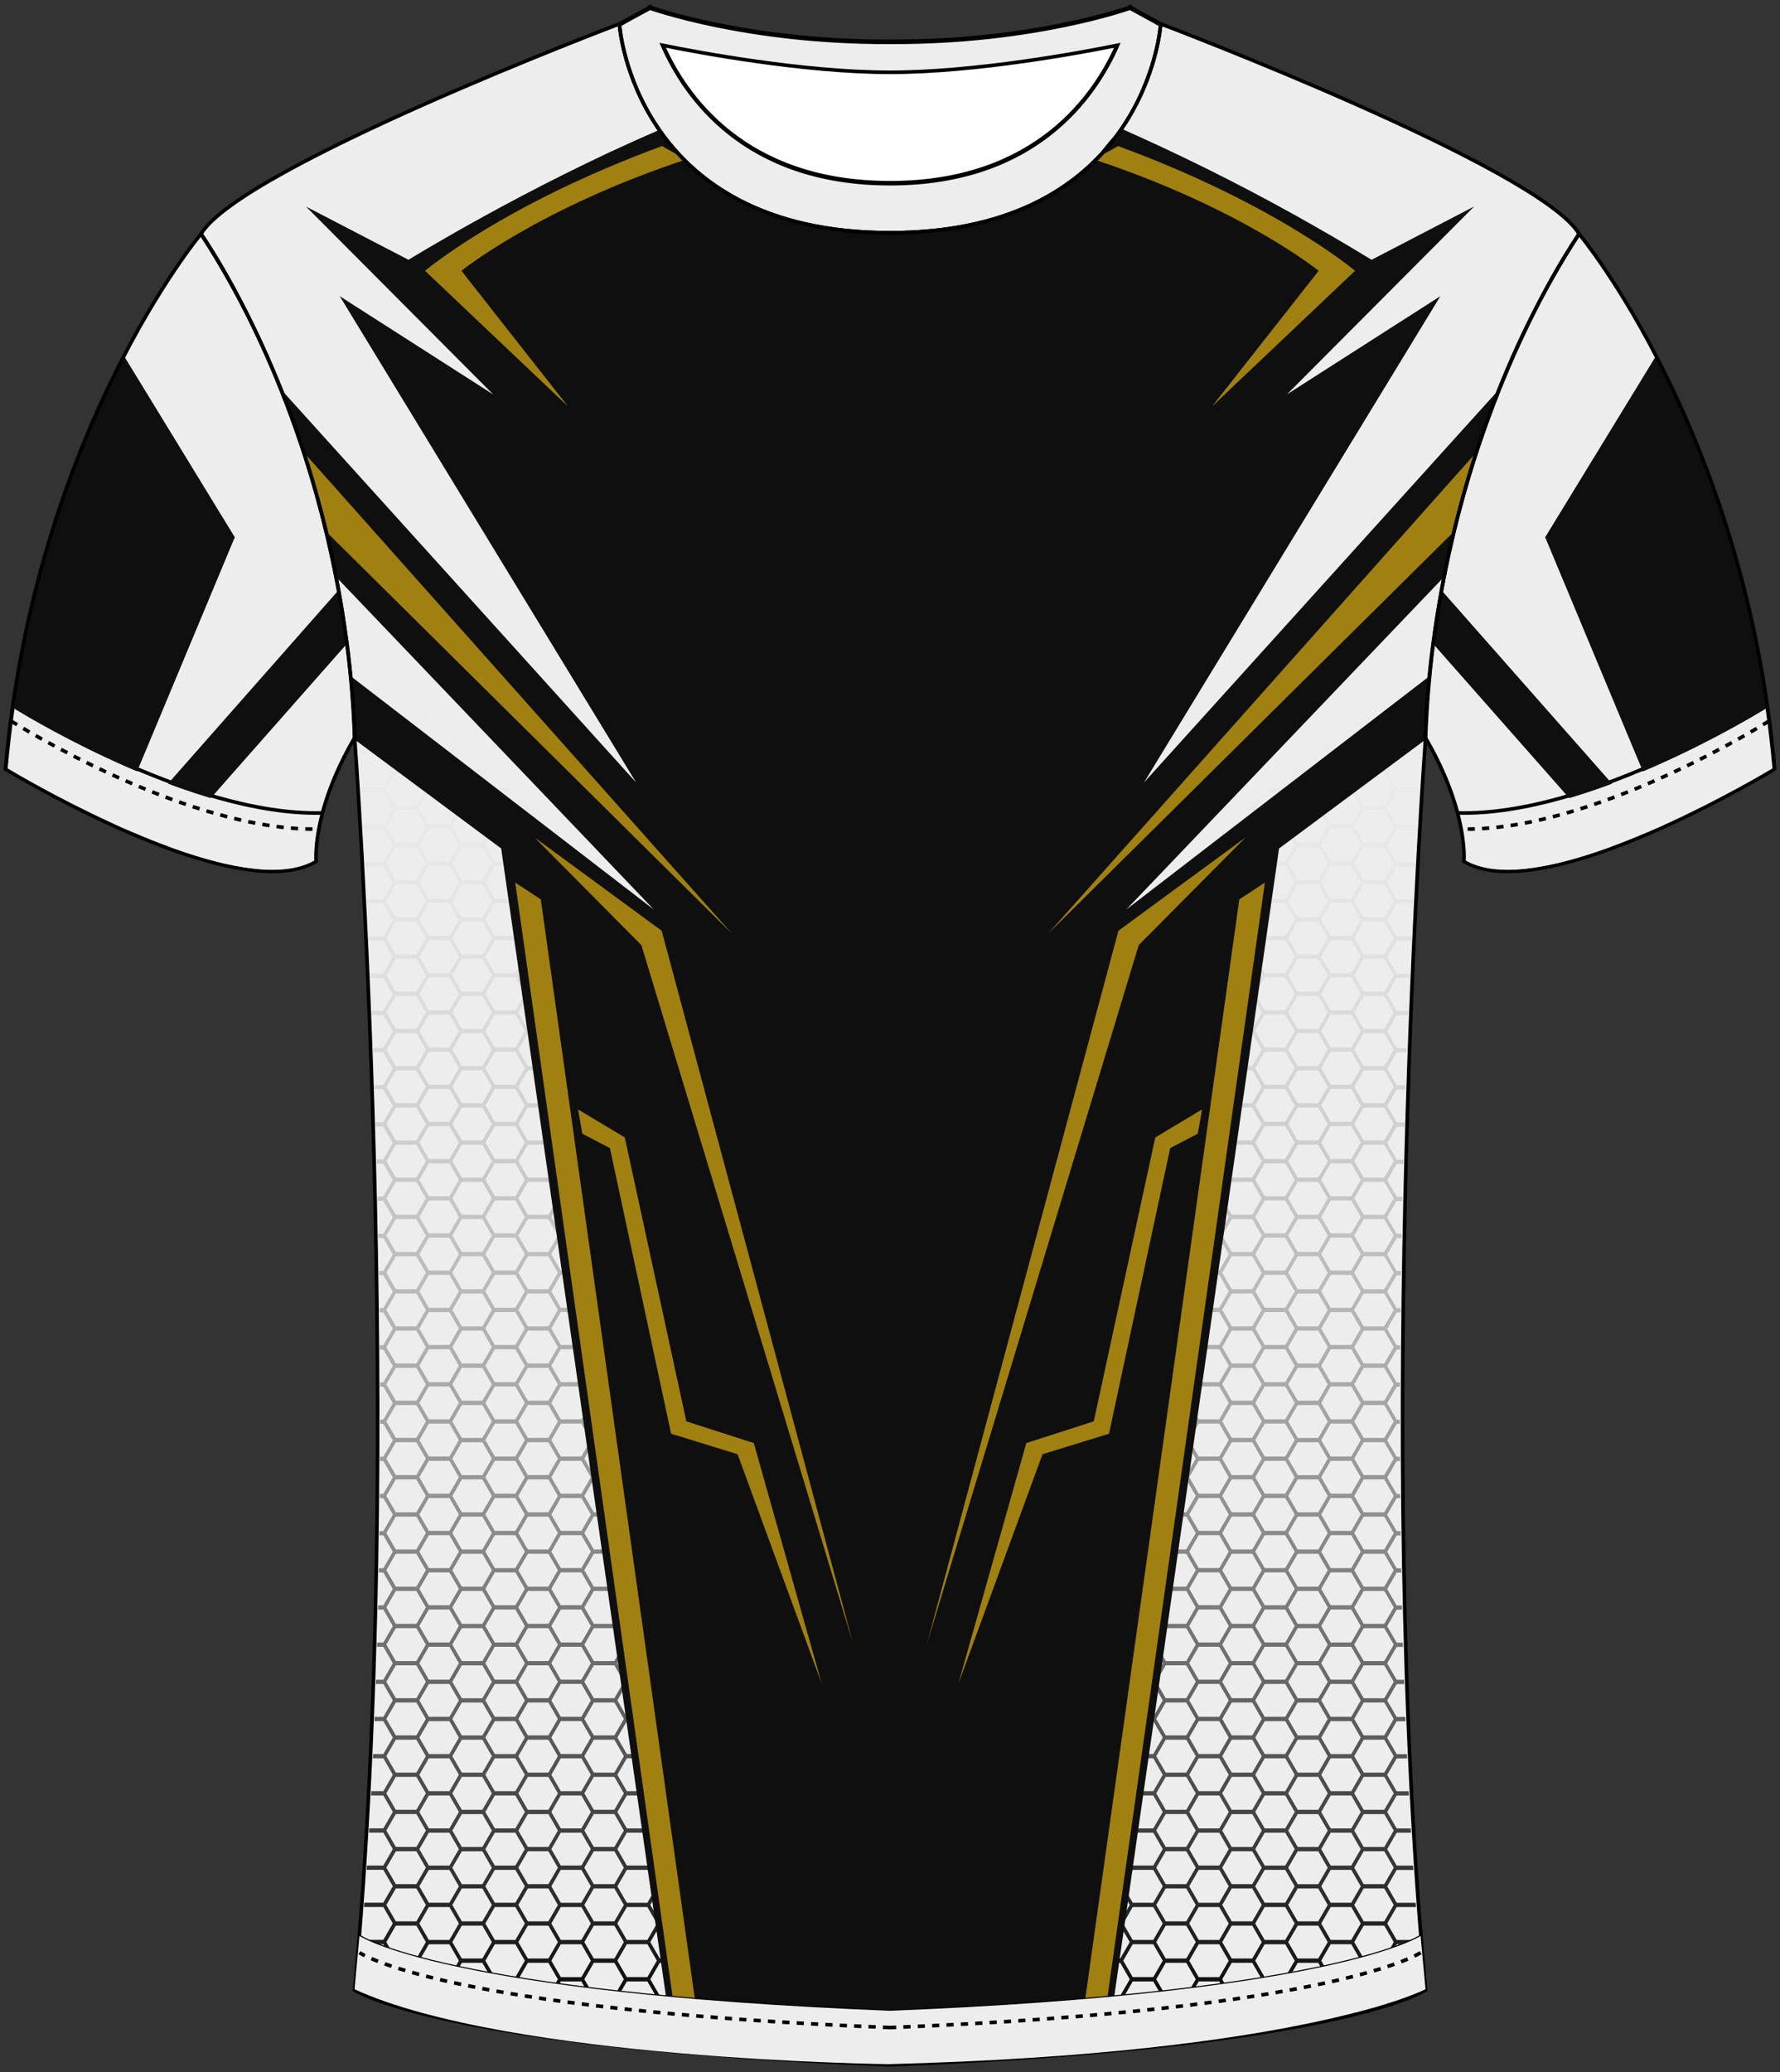 <?xml version="1.0" encoding="utf-8"?>
<!-- Generator: Adobe Illustrator 19.1.0, SVG Export Plug-In . SVG Version: 6.00 Build 0)  -->
<svg version="1.1" id="Layer_1" xmlns="http://www.w3.org/2000/svg" xmlns:xlink="http://www.w3.org/1999/xlink" x="0px" y="0px"
	 viewBox="0 0 495 576" style="enable-background:new 0 0 495 576;" xml:space="preserve">
<rect x="0" y="0" width="495" height="576" fill="#333333" stroke="none"/>
<style type="text/css">
	<![CDATA[
	@font-face{font-family:'codaheavy';src:url('/fonts/coda-heavy-webfont.woff') format('woff')}
	text{font-family:Impact,codaheavy,sans-serif}
	.Colour1.fill{fill:#EDEDED;}
	.Colour2.fill{fill:#0F0F0F;}
	.Colour3.fill{fill:#A08011;}
	.NeckAndArmTrim.fill{fill:#EDEDED;}
	.BottomHem.fill{fill:#EDEDED;}
	.Gradient1.stopColor{stop-color:#EDEDED;}
	.Gradient2.stopColor{stop-color:#0F0F0F;}
	.st0{fill:url(#SVGID_1_);}
	.st1{fill:url(#SVGID_2_);}
	.st2{fill:none;stroke:#000000;stroke-miterlimit:10;}
	.st3{fill:#FFFFFF;stroke:#000000;stroke-miterlimit:10;}
	.st4{fill:#004CAA;stroke:#000000;stroke-miterlimit:10;}
	.st5{fill:#FFFFFF;}
	.st6{fill:none;stroke:#000000;stroke-miterlimit:10;stroke-dasharray:2;}
	]]>
</style>
<path class="Colour1 fill" d="M439.13,64.76C427.96,46.17,322.81,6.38,322.81,6.38l-0.31,0.11l0.26,0.14c0,0-3.86,57.68-75.02,57.8
	l-0.22,0c-71.37,0-75.24-57.8-75.24-57.8l0.24-0.13l-0.3-0.12c0,0-105.15,39.79-116.32,58.38c0,0,39.73,55.78,42.71,140.07
	c0,0,14.4,194.37,0,348.07c0,0,23.21,15.87,148.91,20.82c125.7-4.96,148.91-20.82,148.91-20.82c-14.4-153.71,0-348.07,0-348.07
	C399.41,120.54,439.13,64.76,439.13,64.76z"/>
<g>
	<g>
		<linearGradient id="SVGID_1_" gradientUnits="userSpaceOnUse" x1="345.444" y1="175.375" x2="345.444" y2="552.6">
			<stop class="Gradient1 stopColor" offset="0" style="stop-color:#EDEDED;stop-opacity:0"/>
			<stop class="Gradient2 stopColor" offset="1" style="stop-color:#0F0F0F"/>
		</linearGradient>
		<path class="st0" d="M303.37,570.55l2.46-4.25h5.71l1.92,3.32c0.37-0.04,0.74-0.07,1.11-0.11l-2.2-3.81l2.64-4.57h5.71l2.64,4.57
			l-1.79,3.09c0.42-0.05,0.83-0.09,1.25-0.14l1.36-2.36h5.71l0.84,1.44c0.37-0.04,0.73-0.09,1.09-0.13l-1.1-1.91l2.64-4.57h5.71
			l2.64,4.57l-0.38,0.66c2.82-0.39,5.5-0.79,8.05-1.19l2.33-4.04h5.71l1.41,2.45c0.36-0.06,0.71-0.13,1.06-0.19l-1.65-2.85
			l2.64-4.57h5.71l2.64,4.57l-0.65,1.12c0.45-0.1,0.9-0.19,1.34-0.29l0.14-0.24h0.93c2.21-0.5,4.24-0.98,6.1-1.45l2.15-3.71h5.71
			l0.74,1.28c0.34-0.11,0.67-0.21,0.98-0.32l-0.9-1.55l2.64-4.57h5.71l1.42,2.45c0.11-0.07,0.16-0.1,0.16-0.1
			c-0.06-0.65-0.12-1.3-0.18-1.96l-0.57-0.99l0.42-0.72c-0.05-0.58-0.1-1.17-0.16-1.75l-1.09,1.88h-5.71l-2.64-4.57l2.64-4.57h5.71
			l0.54,0.93c-0.07-0.89-0.15-1.78-0.22-2.68l-0.32,0.55h-5.71l-2.64-4.57l2.64-4.57h5.36c-0.03-0.4-0.06-0.8-0.09-1.19h-5.27
			l-2.64-4.57l2.64-4.57h4.63c-0.03-0.4-0.05-0.8-0.08-1.19h-4.56l-2.64-4.57l2.64-4.57h3.99c-0.02-0.4-0.05-0.8-0.07-1.19h-3.92
			l-2.64-4.57l2.64-4.57h3.41c-0.02-0.4-0.04-0.8-0.06-1.19h-3.35l-2.64-4.57l2.64-4.57h2.9c-0.02-0.4-0.04-0.8-0.05-1.19h-2.85
			l-2.64-4.57l2.64-4.57h2.46c-0.02-0.4-0.03-0.8-0.05-1.19h-2.41l-2.64-4.57l2.64-4.57h2.08c-0.01-0.4-0.03-0.8-0.04-1.19h-2.04
			l-2.64-4.57l2.64-4.57h1.75c-0.01-0.4-0.02-0.8-0.03-1.19h-1.72l-2.64-4.57l2.64-4.57h1.49c-0.01-0.4-0.02-0.79-0.03-1.19h-1.46
			l-2.64-4.57l2.64-4.57h1.27c-0.01-0.4-0.01-0.8-0.02-1.19h-1.25l-2.64-4.57l2.64-4.57h1.1c-0.01-0.4-0.01-0.8-0.02-1.19h-1.09
			l-2.64-4.57l2.64-4.57h0.99c0-0.4-0.01-0.8-0.01-1.19h-0.97l-2.64-4.57l2.64-4.57h0.92c0-0.4,0-0.8-0.01-1.19h-0.91l-2.64-4.57
			l2.64-4.57h0.89c0-0.4,0-0.8,0-1.19h-0.89l-2.64-4.57l2.64-4.57h0.9c0-0.4,0-0.8,0.01-1.19h-0.91l-2.64-4.57l2.64-4.57h0.96
			c0-0.4,0.01-0.8,0.01-1.19h-0.97l-2.64-4.57l2.64-4.57h1.06c0-0.4,0.01-0.8,0.01-1.19h-1.08l-2.64-4.57l2.64-4.57h1.2
			c0.01-0.4,0.01-0.8,0.02-1.19h-1.22l-2.64-4.57l2.64-4.57h1.37c0.01-0.4,0.02-0.8,0.02-1.19h-1.4l-2.64-4.57l2.64-4.57H390
			c0.01-0.4,0.02-0.8,0.03-1.19h-1.62l-2.64-4.57l2.64-4.57h1.84c0.01-0.4,0.02-0.8,0.03-1.19h-1.87l-2.64-4.57l2.64-4.57h2.12
			c0.01-0.4,0.02-0.8,0.04-1.19h-2.16l-2.64-4.57l2.64-4.57h2.44c0.01-0.4,0.03-0.8,0.04-1.19h-2.48l-2.64-4.57l2.64-4.57h2.8
			c0.01-0.4,0.03-0.8,0.04-1.19h-2.84l-2.64-4.57l2.64-4.57h3.19c0.02-0.4,0.03-0.8,0.05-1.19h-3.24l-2.64-4.57l2.64-4.57h3.62
			c0.02-0.4,0.03-0.8,0.05-1.19h-3.67l-2.64-4.57l2.64-4.57h4.08c0.02-0.4,0.04-0.8,0.06-1.19h-4.13l-2.64-4.57l2.64-4.57h4.58
			c0.02-0.4,0.04-0.8,0.06-1.19h-4.64l-2.64-4.57l2.64-4.57h5.11c0.02-0.4,0.04-0.8,0.06-1.19h-5.18l-2.64-4.57l2.64-4.57h5.68
			c0.02-0.43,0.05-0.86,0.07-1.28l-0.05,0.08h-5.71l-2.64-4.57l2.64-4.57h5.71l0.53,0.92c0.07-1.2,0.14-2.33,0.21-3.41l-0.75,1.29
			h-5.71l-2.64-4.57l2.64-4.57h5.71l1.13,1.95c0.04-0.65,0.08-1.25,0.12-1.81l-0.42-0.74l0.54-0.93c0.07-1.02,0.12-1.79,0.16-2.3
			l-1.52,2.64h-5.71l-2.64-4.57l2.64-4.57h5.71l1.71,2.96c0.03-0.62,0.06-1.25,0.09-1.87l-0.98-1.69l1.19-2.06
			c0.05-0.77,0.11-1.54,0.16-2.3l-2.18,3.77h-5.71l-2.64-4.57l2.64-4.57h5.71l2.28,3.95c0.05-0.59,0.09-1.19,0.14-1.78l-1.6-2.76
			l2.24-3.87c0.08-0.72,0.17-1.44,0.25-2.16l-1.27-2.2l-0.77,0.7l1.37,2.37l-2.64,4.57h-5.71l-0.22-0.39l-0.77,0.7l0.17,0.29
			l-2.64,4.57h-2.86l-1.31,1.19h4.18l2.64,4.57l-2.64,4.57h-5.71l-2.64-4.57l0.94-1.63l-2.45,2.23h0.68l2.64,4.57l-2.64,4.57h-5.71
			l-1.73-3l-0.77,0.7l1.68,2.9l-2.64,4.57h-5.71l-0.53-0.92l-0.77,0.7l0.47,0.82l-2.64,4.57h-3.76l-1.31,1.19h5.07l2.64,4.57
			l-2.64,4.57h-5.71l-2.64-4.57l1.93-3.34l-2.46,2.24l-0.29,0.5h-0.26l-1.31,1.19h1.58l2.64,4.57l-2.64,4.57h-5.71l-2.04-3.53
			l-0.77,0.7l1.98,3.43l-2.64,4.57h-5.71l-0.84-1.45l-0.56,0.5l-0.05,0.46l0.62,1.08l-0.94,1.63l-0.3,2.54l2.06-3.57h5.71l2.64,4.57
			l-2.64,4.57h-5.71l-2.26-3.91l-0.2,1.68l1.63,2.82l-2.46,4.26l-0.18,1.51l2.64,4.57l-2.64,4.57h-1.07l-0.14,1.19h1.21l2.64,4.57
			l-2.64,4.57h-2.28l-0.14,1.19h2.42l2.64,4.57l-2.64,4.57h-3.49l-0.14,1.19h3.63l2.64,4.57l-2.64,4.57h-4.71l-0.14,1.19h4.85
			l2.64,4.57l-2.64,4.57h-5.71l-0.18-0.3l-0.27,2.26l0.44-0.76h5.71l2.64,4.57l-2.64,4.57h-5.71l-1.18-2.05l-0.2,1.68l0.56,0.96
			l-0.84,1.45l-0.3,2.54l1.96-3.39h5.71l2.64,4.57l-2.64,4.57h-5.71l-2.19-3.79l-0.2,1.68l1.57,2.71l-2.36,4.09l-0.21,1.8l2.57,4.45
			l-2.64,4.57h-0.99l-0.14,1.19h1.13l2.64,4.57l-2.64,4.57h-2.2l-0.14,1.19h2.34l2.64,4.57l-2.64,4.57h-3.42l-0.14,1.19h3.56
			l2.64,4.57l-2.64,4.57h-4.63l-0.14,1.19h4.77l2.64,4.57l-2.64,4.57H315l-0.11-0.19l-0.23,1.97l0.34-0.59h5.71l2.64,4.57
			l-2.64,4.57H315l-1.12-1.93l-0.2,1.68l0.49,0.85l-0.74,1.28l-0.3,2.54l1.86-3.22h5.71l2.64,4.57l-2.64,4.57H315l-2.13-3.68
			l-0.2,1.68l1.5,2.59l-2.26,3.91l-0.24,2.08l2.51,4.34l-2.64,4.57h-0.91l-0.14,1.19h1.05l2.64,4.57l-2.64,4.57h-2.12l-0.14,1.19
			h2.26l2.64,4.57l-2.64,4.57h-3.34l-0.14,1.19h3.48l2.64,4.57l-2.64,4.57h-4.55l-0.14,1.19h4.69l2.64,4.57l-2.64,4.57h-5.71
			l-0.04-0.08l-0.2,1.69l0.24-0.42h5.71l2.64,4.57l-2.64,4.57h-5.71l-1.05-1.82l-0.2,1.68l0.43,0.74l-0.64,1.11l-0.3,2.54l1.76-3.05
			h5.71l2.64,4.57l-2.64,4.57h-5.71l-2.06-3.56l-0.2,1.68l1.43,2.48l-2.16,3.74l-0.28,2.37l2.44,4.22l-2.64,4.57h-0.83l-0.14,1.19
			h0.97l2.64,4.57l-2.64,4.57h-2.04l-0.14,1.19h2.18l2.64,4.57l-2.64,4.57h-3.26l-0.14,1.19h3.4l2.64,4.57l-2.64,4.57h-4.47
			l-0.14,1.19h4.61l2.64,4.57l-2.64,4.57h-5.68l-0.17,1.44l0.14-0.25h5.71l2.64,4.57l-2.64,4.57h-5.71l-0.99-1.71l-0.2,1.68
			l0.36,0.62l-0.54,0.94l-0.3,2.54l1.66-2.88h5.71l2.64,4.57l-2.64,4.57h-5.71l-1.99-3.45l-0.2,1.68l1.37,2.37l-2.07,3.57
			l-0.31,2.65l2.38,4.11l-0.18,0.31C298.29,570.98,300.86,570.77,303.37,570.55z M315,559.95l-2.64-4.57l2.64-4.57h5.71l2.64,4.57
			l-2.64,4.57H315z M375.77,230.35l2.64,4.57l-2.64,4.57h-5.71l-2.64-4.57l2.64-4.57H375.77z M367.42,224.58l2.64-4.57h5.71
			l2.64,4.57l-2.64,4.57h-5.71L367.42,224.58z M366.59,256.19l2.64,4.57l-2.64,4.57h-5.71l-2.64-4.57l2.64-4.57H366.59z
			 M358.24,250.42l2.64-4.57h5.71l2.64,4.57l-2.64,4.57h-5.71L358.24,250.42z M357.42,354.39l2.64,4.57l-2.64,4.57h-5.71l-2.64-4.57
			l2.64-4.57H357.42z M349.06,348.63l2.64-4.57h5.71l2.64,4.57l-2.64,4.57h-5.71L349.06,348.63z M357.42,364.73l2.64,4.57
			l-2.64,4.57h-5.71l-2.64-4.57l2.64-4.57H357.42z M357.42,375.07l2.64,4.57l-2.64,4.57h-5.71l-2.64-4.57l2.64-4.57H357.42z
			 M357.42,385.41l2.64,4.57l-2.64,4.57h-5.71l-2.64-4.57l2.64-4.57H357.42z M357.42,395.74l2.64,4.57l-2.64,4.57h-5.71l-2.64-4.57
			l2.64-4.57H357.42z M357.42,406.08l2.64,4.57l-2.64,4.57h-5.71l-2.64-4.57l2.64-4.57H357.42z M357.42,416.42l2.64,4.57l-2.64,4.57
			h-5.71l-2.64-4.57l2.64-4.57H357.42z M348.24,514.62l2.64,4.57l-2.64,4.57h-5.71l-2.64-4.57l2.64-4.57H348.24z M339.89,508.86
			l2.64-4.57h5.71l2.64,4.57l-2.64,4.57h-5.71L339.89,508.86z M348.24,524.96l2.64,4.57l-2.64,4.57h-5.71l-2.64-4.57l2.64-4.57
			H348.24z M349.06,524.36l2.64-4.57h5.71l2.64,4.57l-2.64,4.57h-5.71L349.06,524.36z M351.71,518.6l-2.64-4.57l2.64-4.57h5.71
			l2.64,4.57l-2.64,4.57H351.71z M351.71,508.26l-2.64-4.57l2.64-4.57h5.71l2.64,4.57l-2.64,4.57H351.71z M351.71,497.92l-2.64-4.57
			l2.64-4.57h5.71l2.64,4.57l-2.64,4.57H351.71z M351.71,487.59l-2.64-4.57l2.64-4.57h5.71l2.64,4.57l-2.64,4.57H351.71z
			 M351.71,477.25l-2.64-4.57l2.64-4.57h5.71l2.64,4.57l-2.64,4.57H351.71z M351.71,466.91l-2.64-4.57l2.64-4.57h5.71l2.64,4.57
			l-2.64,4.57H351.71z M351.71,456.57l-2.64-4.57l2.64-4.57h5.71l2.64,4.57l-2.64,4.57H351.71z M351.71,446.24l-2.64-4.57l2.64-4.57
			h5.71l2.64,4.57l-2.64,4.57H351.71z M351.71,435.9l-2.64-4.57l2.64-4.57h5.71l2.64,4.57l-2.64,4.57H351.71z M350.88,426.16
			l-2.64,4.57h-5.71l-2.64-4.57l2.64-4.57h5.71L350.88,426.16z M348.24,431.92l2.64,4.57l-2.64,4.57h-5.71l-2.64-4.57l2.64-4.57
			H348.24z M348.24,442.26l2.64,4.57l-2.64,4.57h-5.71l-2.64-4.57l2.64-4.57H348.24z M348.24,452.6l2.64,4.57l-2.64,4.57h-5.71
			l-2.64-4.57l2.64-4.57H348.24z M348.24,462.93l2.64,4.57l-2.64,4.57h-5.71l-2.64-4.57l2.64-4.57H348.24z M348.24,473.27l2.64,4.57
			l-2.64,4.57h-5.71l-2.64-4.57l2.64-4.57H348.24z M348.24,483.61l2.64,4.57l-2.64,4.57h-5.71l-2.64-4.57l2.64-4.57H348.24z
			 M348.24,493.95l2.64,4.57l-2.64,4.57h-5.71l-2.64-4.57l2.64-4.57H348.24z M341.71,503.69l-2.64,4.57h-5.71l-2.64-4.57l2.64-4.57
			h5.71L341.71,503.69z M339.06,509.45l2.64,4.57l-2.64,4.57h-5.71l-2.64-4.57l2.64-4.57H339.06z M339.06,519.79l2.64,4.57
			l-2.64,4.57h-5.71l-2.64-4.57l2.64-4.57H339.06z M339.06,530.13l2.64,4.57l-2.64,4.57h-5.71l-2.64-4.57l2.64-4.57H339.06z
			 M342.53,535.3h5.71l2.64,4.57l-2.64,4.57h-5.71l-2.64-4.57L342.53,535.3z M349.06,534.7l2.64-4.57h5.71l2.64,4.57l-2.64,4.57
			h-5.71L349.06,534.7z M358.24,529.53l2.64-4.57h5.71l2.64,4.57l-2.64,4.57h-5.71L358.24,529.53z M360.88,523.77l-2.64-4.57
			l2.64-4.57h5.71l2.64,4.57l-2.64,4.57H360.88z M366.59,513.43h-5.71l-2.64-4.57l2.64-4.57h5.71l2.64,4.57L366.59,513.43z
			 M360.88,503.09l-2.64-4.57l2.64-4.57h5.71l2.64,4.57l-2.64,4.57H360.88z M360.88,492.75l-2.64-4.57l2.64-4.57h5.71l2.64,4.57
			l-2.64,4.57H360.88z M360.88,482.42l-2.64-4.57l2.64-4.57h5.71l2.64,4.57l-2.64,4.57H360.88z M360.88,472.08l-2.64-4.57l2.64-4.57
			h5.71l2.64,4.57l-2.64,4.57H360.88z M360.88,461.74l-2.64-4.57l2.64-4.57h5.71l2.64,4.57l-2.64,4.57H360.88z M360.88,451.41
			l-2.64-4.57l2.64-4.57h5.71l2.64,4.57l-2.64,4.57H360.88z M360.88,441.07l-2.64-4.57l2.64-4.57h5.71l2.64,4.57l-2.64,4.57H360.88z
			 M360.88,430.73l-2.64-4.57l2.64-4.57h5.71l2.64,4.57l-2.64,4.57H360.88z M360.88,420.39l-2.64-4.57l2.64-4.57h5.71l2.64,4.57
			l-2.64,4.57H360.88z M360.88,410.06l-2.64-4.57l2.64-4.57h5.71l2.64,4.57l-2.64,4.57H360.88z M360.88,399.72l-2.64-4.57l2.64-4.57
			h5.71l2.64,4.57l-2.64,4.57H360.88z M360.88,389.38l-2.64-4.57l2.64-4.57h5.71l2.64,4.57l-2.64,4.57H360.88z M360.88,379.04
			l-2.64-4.57l2.64-4.57h5.71l2.64,4.57l-2.64,4.57H360.88z M360.88,368.71l-2.64-4.57l2.64-4.57h5.71l2.64,4.57l-2.64,4.57H360.88z
			 M360.88,358.37l-2.64-4.57l2.64-4.57h5.71l2.64,4.57l-2.64,4.57H360.88z M360.88,348.03l-2.64-4.57l2.64-4.57h5.71l2.64,4.57
			l-2.64,4.57H360.88z M360.88,337.69l-2.64-4.57l2.64-4.57h5.71l2.64,4.57l-2.64,4.57H360.88z M366.59,327.36h-5.71l-2.64-4.57
			l2.64-4.57h5.71l2.64,4.57L366.59,327.36z M360.88,317.02l-2.64-4.57l2.64-4.57h5.71l2.64,4.57l-2.64,4.57H360.88z M360.88,306.68
			l-2.64-4.57l2.64-4.57h5.71l2.64,4.57l-2.64,4.57H360.88z M360.88,296.35l-2.64-4.57l2.64-4.57h5.71l2.64,4.57l-2.64,4.57H360.88z
			 M360.88,286.01l-2.64-4.57l2.64-4.57h5.71l2.64,4.57l-2.64,4.57H360.88z M360.88,275.67l-2.64-4.57l2.64-4.57h5.71l2.64,4.57
			l-2.64,4.57H360.88z M360.06,265.93l-2.64,4.57h-5.71l-2.64-4.57l2.64-4.57h5.71L360.06,265.93z M357.42,271.7l2.64,4.57
			l-2.64,4.57h-5.71l-2.64-4.57l2.64-4.57H357.42z M357.42,282.03l2.64,4.57l-2.64,4.57h-5.71l-2.64-4.57l2.64-4.57H357.42z
			 M357.42,292.37l2.64,4.57l-2.64,4.57h-5.71l-2.64-4.57l2.64-4.57H357.42z M357.42,302.71l2.64,4.57l-2.64,4.57h-5.71l-2.64-4.57
			l2.64-4.57H357.42z M351.71,313.04h5.71l2.64,4.57l-2.64,4.57h-5.71l-2.64-4.57L351.71,313.04z M357.42,323.38l2.64,4.57
			l-2.64,4.57h-5.71l-2.64-4.57l2.64-4.57H357.42z M357.42,333.72l2.64,4.57l-2.64,4.57h-5.71l-2.64-4.57l2.64-4.57H357.42z
			 M350.88,343.46l-2.64,4.57h-5.71l-2.64-4.57l2.64-4.57h5.71L350.88,343.46z M348.24,349.23l2.64,4.57l-2.64,4.57h-5.71
			l-2.64-4.57l2.64-4.57H348.24z M348.24,359.56l2.64,4.57l-2.64,4.57h-5.71l-2.64-4.57l2.64-4.57H348.24z M348.24,369.9l2.64,4.57
			l-2.64,4.57h-5.71l-2.64-4.57l2.64-4.57H348.24z M342.53,380.24h5.71l2.64,4.57l-2.64,4.57h-5.71l-2.64-4.57L342.53,380.24z
			 M348.24,390.57l2.64,4.57l-2.64,4.57h-5.71l-2.64-4.57l2.64-4.57H348.24z M348.24,400.91l2.64,4.57l-2.64,4.57h-5.71l-2.64-4.57
			l2.64-4.57H348.24z M348.24,411.25l2.64,4.57l-2.64,4.57h-5.71l-2.64-4.57l2.64-4.57H348.24z M341.71,420.99l-2.64,4.57h-5.71
			l-2.64-4.57l2.64-4.57h5.71L341.71,420.99z M339.06,426.75l2.64,4.57l-2.64,4.57h-5.71l-2.64-4.57l2.64-4.57H339.06z
			 M339.06,437.09l2.64,4.57l-2.64,4.57h-5.71l-2.64-4.57l2.64-4.57H339.06z M333.36,447.43h5.71l2.64,4.57l-2.64,4.57h-5.71
			l-2.64-4.57L333.36,447.43z M339.06,457.77l2.64,4.57l-2.64,4.57h-5.71l-2.64-4.57l2.64-4.57H339.06z M339.06,468.1l2.64,4.57
			l-2.64,4.57h-5.71l-2.64-4.57l2.64-4.57H339.06z M339.06,478.44l2.64,4.57l-2.64,4.57h-5.71l-2.64-4.57l2.64-4.57H339.06z
			 M339.06,488.78l2.64,4.57l-2.64,4.57h-5.71l-2.64-4.57l2.64-4.57H339.06z M332.53,498.52l-2.64,4.57h-5.71l-2.64-4.57l2.64-4.57
			h5.71L332.53,498.52z M329.89,504.28l2.64,4.57l-2.64,4.57h-5.71l-2.64-4.57l2.64-4.57H329.89z M329.89,514.62l2.64,4.57
			l-2.64,4.57h-5.71l-2.64-4.57l2.64-4.57H329.89z M329.89,524.96l2.64,4.57l-2.64,4.57h-5.71l-2.64-4.57l2.64-4.57H329.89z
			 M329.89,535.3l2.64,4.57l-2.64,4.57h-5.71l-2.64-4.57l2.64-4.57H329.89z M329.89,545.63l2.64,4.57l-2.64,4.57h-5.71l-2.64-4.57
			l2.64-4.57H329.89z M330.71,545.04l2.64-4.57h5.71l2.64,4.57l-2.64,4.57h-5.71L330.71,545.04z M342.53,545.63h5.71l2.64,4.57
			l-2.64,4.57h-5.71l-2.64-4.57L342.53,545.63z M349.06,545.04l2.64-4.57h5.71l2.64,4.57l-2.64,4.57h-5.71L349.06,545.04z
			 M358.24,539.87l2.64-4.57h5.71l2.64,4.57l-2.64,4.57h-5.71L358.24,539.87z M370.06,540.46h5.71l2.64,4.57l-2.64,4.57h-5.71
			l-2.64-4.57L370.06,540.46z M370.06,539.27l-2.64-4.57l2.64-4.57h5.71l2.64,4.57l-2.64,4.57H370.06z M370.06,528.93l-2.64-4.57
			l2.64-4.57h5.71l2.64,4.57l-2.64,4.57H370.06z M370.06,518.6l-2.64-4.57l2.64-4.57h5.71l2.64,4.57l-2.64,4.57H370.06z
			 M370.06,508.26l-2.64-4.57l2.64-4.57h5.71l2.64,4.57l-2.64,4.57H370.06z M370.06,497.92l-2.64-4.57l2.64-4.57h5.71l2.64,4.57
			l-2.64,4.57H370.06z M370.06,487.59l-2.64-4.57l2.64-4.57h5.71l2.64,4.57l-2.64,4.57H370.06z M370.06,477.25l-2.64-4.57l2.64-4.57
			h5.71l2.64,4.57l-2.64,4.57H370.06z M370.06,466.91l-2.64-4.57l2.64-4.57h5.71l2.64,4.57l-2.64,4.57H370.06z M370.06,456.57
			l-2.64-4.57l2.64-4.57h5.71l2.64,4.57l-2.64,4.57H370.06z M370.06,446.24l-2.64-4.57l2.64-4.57h5.71l2.64,4.57l-2.64,4.57H370.06z
			 M370.06,435.9l-2.64-4.57l2.64-4.57h5.71l2.64,4.57l-2.64,4.57H370.06z M370.06,425.56l-2.64-4.57l2.64-4.57h5.71l2.64,4.57
			l-2.64,4.57H370.06z M370.06,415.22l-2.64-4.57l2.64-4.57h5.71l2.64,4.57l-2.64,4.57H370.06z M370.06,404.89l-2.64-4.57l2.64-4.57
			h5.71l2.64,4.57l-2.64,4.57H370.06z M370.06,394.55l-2.64-4.57l2.64-4.57h5.71l2.64,4.57l-2.64,4.57H370.06z M370.06,384.21
			l-2.64-4.57l2.64-4.57h5.71l2.64,4.57l-2.64,4.57H370.06z M370.06,373.88l-2.64-4.57l2.64-4.57h5.71l2.64,4.57l-2.64,4.57H370.06z
			 M370.06,363.54l-2.64-4.57l2.64-4.57h5.71l2.64,4.57l-2.64,4.57H370.06z M370.06,353.2l-2.64-4.57l2.64-4.57h5.71l2.64,4.57
			l-2.64,4.57H370.06z M370.06,342.86l-2.64-4.57l2.64-4.57h5.71l2.64,4.57l-2.64,4.57H370.06z M370.06,332.53l-2.64-4.57l2.64-4.57
			h5.71l2.64,4.57l-2.64,4.57H370.06z M370.06,322.19l-2.64-4.57l2.64-4.57h5.71l2.64,4.57l-2.64,4.57H370.06z M370.06,311.85
			l-2.64-4.57l2.64-4.57h5.71l2.64,4.57l-2.64,4.57H370.06z M370.06,301.51l-2.64-4.57l2.64-4.57h5.71l2.64,4.57l-2.64,4.57H370.06z
			 M370.06,291.18l-2.64-4.57l2.64-4.57h5.71l2.64,4.57l-2.64,4.57H370.06z M370.06,280.84l-2.64-4.57l2.64-4.57h5.71l2.64,4.57
			l-2.64,4.57H370.06z M370.06,270.5l-2.64-4.57l2.64-4.57h5.71l2.64,4.57l-2.64,4.57H370.06z M375.77,260.17h-5.71l-2.64-4.57
			l2.64-4.57h5.71l2.64,4.57L375.77,260.17z M370.06,249.83l-2.64-4.57l2.64-4.57h5.71l2.64,4.57l-2.64,4.57H370.06z M369.24,240.09
			l-2.64,4.57h-5.71l-2.64-4.57l2.64-4.57h5.71L369.24,240.09z M360.06,245.26l-2.64,4.57h-5.71l-2.64-4.57l2.64-4.57h5.71
			L360.06,245.26z M357.42,251.02l2.64,4.57l-2.64,4.57h-5.71l-2.64-4.57l2.64-4.57H357.42z M350.88,260.76l-2.64,4.57h-5.71
			l-2.64-4.57l2.64-4.57h5.71L350.88,260.76z M348.24,266.53l2.64,4.57l-2.64,4.57h-5.71l-2.64-4.57l2.64-4.57H348.24z
			 M348.24,276.86l2.64,4.57l-2.64,4.57h-5.71l-2.64-4.57l2.64-4.57H348.24z M348.24,287.2l2.64,4.57l-2.64,4.57h-5.71l-2.64-4.57
			l2.64-4.57H348.24z M348.24,297.54l2.64,4.57l-2.64,4.57h-5.71l-2.64-4.57l2.64-4.57H348.24z M348.24,307.88l2.64,4.57l-2.64,4.57
			h-5.71l-2.64-4.57l2.64-4.57H348.24z M348.24,318.21l2.64,4.57l-2.64,4.57h-5.71l-2.64-4.57l2.64-4.57H348.24z M348.24,328.55
			l2.64,4.57l-2.64,4.57h-5.71l-2.64-4.57l2.64-4.57H348.24z M341.71,338.29l-2.64,4.57h-5.71l-2.64-4.57l2.64-4.57h5.71
			L341.71,338.29z M339.06,344.06l2.64,4.57l-2.64,4.57h-5.71l-2.64-4.57l2.64-4.57H339.06z M339.06,354.39l2.64,4.57l-2.64,4.57
			h-5.71l-2.64-4.57l2.64-4.57H339.06z M339.06,364.73l2.64,4.57l-2.64,4.57h-5.71l-2.64-4.57l2.64-4.57H339.06z M339.06,375.07
			l2.64,4.57l-2.64,4.57h-5.71l-2.64-4.57l2.64-4.57H339.06z M339.06,385.41l2.64,4.57l-2.64,4.57h-5.71l-2.64-4.57l2.64-4.57
			H339.06z M339.06,395.74l2.64,4.57l-2.64,4.57h-5.71l-2.64-4.57l2.64-4.57H339.06z M339.06,406.08l2.64,4.57l-2.64,4.57h-5.71
			l-2.64-4.57l2.64-4.57H339.06z M332.53,415.82l-2.64,4.57h-5.71l-2.64-4.57l2.64-4.57h5.71L332.53,415.82z M329.89,421.59
			l2.64,4.57l-2.64,4.57h-5.71l-2.64-4.57l2.64-4.57H329.89z M329.89,431.92l2.64,4.57l-2.64,4.57h-5.71l-2.64-4.57l2.64-4.57
			H329.89z M329.89,442.26l2.64,4.57l-2.64,4.57h-5.71l-2.64-4.57l2.64-4.57H329.89z M329.89,452.6l2.64,4.57l-2.64,4.57h-5.71
			l-2.64-4.57l2.64-4.57H329.89z M329.89,462.93l2.64,4.57l-2.64,4.57h-5.71l-2.64-4.57l2.64-4.57H329.89z M329.89,473.27l2.64,4.57
			l-2.64,4.57h-5.71l-2.64-4.57l2.64-4.57H329.89z M329.89,483.61l2.64,4.57l-2.64,4.57h-5.71l-2.64-4.57l2.64-4.57H329.89z
			 M323.35,493.35l-2.64,4.57H315l-2.64-4.57l2.64-4.57h5.71L323.35,493.35z M320.71,499.12l2.64,4.57l-2.64,4.57H315l-2.64-4.57
			l2.64-4.57H320.71z M320.71,509.45l2.64,4.57l-2.64,4.57H315l-2.64-4.57l2.64-4.57H320.71z M320.71,519.79l2.64,4.57l-2.64,4.57
			H315l-2.64-4.57l2.64-4.57H320.71z M320.71,530.13l2.64,4.57l-2.64,4.57H315l-2.64-4.57l2.64-4.57H320.71z M320.71,540.46
			l2.64,4.57l-2.64,4.57H315l-2.64-4.57l2.64-4.57H320.71z M329.89,565.12h-5.71l-2.64-4.57l2.64-4.57h5.71l2.64,4.57L329.89,565.12
			z M333.35,559.95l-2.64-4.57l2.64-4.57h5.71l2.64,4.57l-2.64,4.57H333.35z M348.24,565.12h-5.71l-2.64-4.57l2.64-4.57h5.71
			l2.64,4.57L348.24,565.12z M357.42,559.95h-5.71l-2.64-4.57l2.64-4.57h5.71l2.64,4.57L357.42,559.95z M360.88,554.78l-2.64-4.57
			l2.64-4.57h5.71l2.64,4.57l-2.64,4.57H360.88z M375.77,559.95h-5.71l-2.64-4.57l2.64-4.57h5.71l2.64,4.57L375.77,559.95z
			 M387.59,550.21l-2.64,4.57h-5.71l-2.64-4.57l2.64-4.57h5.71L387.59,550.21z M387.59,539.87l-2.64,4.57h-5.71l-2.64-4.57
			l2.64-4.57h5.71L387.59,539.87z M387.59,529.53l-2.64,4.57h-5.71l-2.64-4.57l2.64-4.57h5.71L387.59,529.53z M387.59,519.19
			l-2.64,4.57h-5.71l-2.64-4.57l2.64-4.57h5.71L387.59,519.19z M387.59,508.86l-2.64,4.57h-5.71l-2.64-4.57l2.64-4.57h5.71
			L387.59,508.86z M387.59,498.52l-2.64,4.57h-5.71l-2.64-4.57l2.64-4.57h5.71L387.59,498.52z M387.59,488.18l-2.64,4.57h-5.71
			l-2.64-4.57l2.64-4.57h5.71L387.59,488.18z M387.59,477.84l-2.64,4.57h-5.71l-2.64-4.57l2.64-4.57h5.71L387.59,477.84z
			 M387.59,467.51l-2.64,4.57h-5.71l-2.64-4.57l2.64-4.57h5.71L387.59,467.51z M387.59,457.17l-2.64,4.57h-5.71l-2.64-4.57
			l2.64-4.57h5.71L387.59,457.17z M387.59,446.83l-2.64,4.57h-5.71l-2.64-4.57l2.64-4.57h5.71L387.59,446.83z M387.59,436.5
			l-2.64,4.57h-5.71l-2.64-4.57l2.64-4.57h5.71L387.59,436.5z M387.59,426.16l-2.64,4.57h-5.71l-2.64-4.57l2.64-4.57h5.71
			L387.59,426.16z M387.59,415.82l-2.64,4.57h-5.71l-2.64-4.57l2.64-4.57h5.71L387.59,415.82z M387.59,405.48l-2.64,4.57h-5.71
			l-2.64-4.57l2.64-4.57h5.71L387.59,405.48z M387.59,395.15l-2.64,4.57h-5.71l-2.64-4.57l2.64-4.57h5.71L387.59,395.15z
			 M387.59,384.81l-2.64,4.57h-5.71l-2.64-4.57l2.64-4.57h5.71L387.59,384.81z M387.59,374.47l-2.64,4.57h-5.71l-2.64-4.57
			l2.64-4.57h5.71L387.59,374.47z M387.59,364.14l-2.64,4.57h-5.71l-2.64-4.57l2.64-4.57h5.71L387.59,364.14z M387.59,353.8
			l-2.64,4.57h-5.71l-2.64-4.57l2.64-4.57h5.71L387.59,353.8z M387.59,343.46l-2.64,4.57h-5.71l-2.64-4.57l2.64-4.57h5.71
			L387.59,343.46z M387.59,333.12l-2.64,4.57h-5.71l-2.64-4.57l2.64-4.57h5.71L387.59,333.12z M387.59,322.79l-2.64,4.57h-5.71
			l-2.64-4.57l2.64-4.57h5.71L387.59,322.79z M387.59,312.45l-2.64,4.57h-5.71l-2.64-4.57l2.64-4.57h5.71L387.59,312.45z
			 M387.59,302.11l-2.64,4.57h-5.71l-2.64-4.57l2.64-4.57h5.71L387.59,302.11z M387.59,291.77l-2.64,4.57h-5.71l-2.64-4.57
			l2.64-4.57h5.71L387.59,291.77z M387.59,281.44l-2.64,4.57h-5.71l-2.64-4.57l2.64-4.57h5.71L387.59,281.44z M387.59,271.1
			l-2.64,4.57h-5.71l-2.64-4.57l2.64-4.57h5.71L387.59,271.1z M387.59,260.76l-2.64,4.57h-5.71l-2.64-4.57l2.64-4.57h5.71
			L387.59,260.76z M387.59,250.42l-2.64,4.57h-5.71l-2.64-4.57l2.64-4.57h5.71L387.59,250.42z M387.59,240.09l-2.64,4.57h-5.71
			l-2.64-4.57l2.64-4.57h5.71L387.59,240.09z M387.59,229.75l-2.64,4.57h-5.71l-2.64-4.57l2.64-4.57h5.71L387.59,229.75z
			 M387.59,219.41l-2.64,4.57h-5.71l-2.64-4.57l2.64-4.57h5.71L387.59,219.41z M379.24,204.5h5.71l2.64,4.57l-2.64,4.57h-5.71
			l-2.64-4.57L379.24,204.5z M370.06,209.67h5.71l2.64,4.57l-2.64,4.57h-5.71l-2.64-4.57L370.06,209.67z M358.24,219.41l2.64-4.57
			h5.71l2.64,4.57l-2.64,4.57h-5.71L358.24,219.41z M360.88,225.18h5.71l2.64,4.57l-2.64,4.57h-5.71l-2.64-4.57L360.88,225.18z
			 M351.71,230.35h5.71l2.64,4.57l-2.64,4.57h-5.71l-2.64-4.57L351.71,230.35z M339.89,240.09l2.64-4.57h5.71l2.64,4.57l-2.64,4.57
			h-5.71L339.89,240.09z M342.53,245.85h5.71l2.64,4.57l-2.64,4.57h-5.71l-2.64-4.57L342.53,245.85z M330.71,255.59l2.64-4.57h5.71
			l2.64,4.57l-2.64,4.57h-5.71L330.71,255.59z M330.71,265.93l2.64-4.57h5.71l2.64,4.57l-2.64,4.57h-5.71L330.71,265.93z
			 M330.71,276.27l2.64-4.57h5.71l2.64,4.57l-2.64,4.57h-5.71L330.71,276.27z M330.71,286.61l2.64-4.57h5.71l2.64,4.57l-2.64,4.57
			h-5.71L330.71,286.61z M330.71,296.94l2.64-4.57h5.71l2.64,4.57l-2.64,4.57h-5.71L330.71,296.94z M330.71,307.28l2.64-4.57h5.71
			l2.64,4.57l-2.64,4.57h-5.71L330.71,307.28z M330.71,317.62l2.64-4.57h5.71l2.64,4.57l-2.64,4.57h-5.71L330.71,317.62z
			 M333.35,323.38h5.71l2.64,4.57l-2.64,4.57h-5.71l-2.64-4.57L333.35,323.38z M321.54,333.12l2.64-4.57h5.71l2.64,4.57l-2.64,4.57
			h-5.71L321.54,333.12z M321.54,343.46l2.64-4.57h5.71l2.64,4.57l-2.64,4.57h-5.71L321.54,343.46z M321.54,353.8l2.64-4.57h5.71
			l2.64,4.57l-2.64,4.57h-5.71L321.54,353.8z M321.54,364.14l2.64-4.57h5.71l2.64,4.57l-2.64,4.57h-5.71L321.54,364.14z
			 M321.54,374.47l2.64-4.57h5.71l2.64,4.57l-2.64,4.57h-5.71L321.54,374.47z M321.54,384.81l2.64-4.57h5.71l2.64,4.57l-2.64,4.57
			h-5.71L321.54,384.81z M321.54,395.15l2.64-4.57h5.71l2.64,4.57l-2.64,4.57h-5.71L321.54,395.15z M324.18,400.91h5.71l2.64,4.57
			l-2.64,4.57h-5.71l-2.64-4.57L324.18,400.91z M312.36,410.65l2.64-4.57h5.71l2.64,4.57l-2.64,4.57H315L312.36,410.65z
			 M312.36,420.99l2.64-4.57h5.71l2.64,4.57l-2.64,4.57H315L312.36,420.99z M312.36,431.33l2.64-4.57h5.71l2.64,4.57l-2.64,4.57H315
			L312.36,431.33z M312.36,441.66l2.64-4.57h5.71l2.64,4.57l-2.64,4.57H315L312.36,441.66z M312.36,452l2.64-4.57h5.71l2.64,4.57
			l-2.64,4.57H315L312.36,452z M312.36,462.34l2.64-4.57h5.71l2.64,4.57l-2.64,4.57H315L312.36,462.34z M312.36,472.68l2.64-4.57
			h5.71l2.64,4.57l-2.64,4.57H315L312.36,472.68z M315,478.44h5.71l2.64,4.57l-2.64,4.57H315l-2.64-4.57L315,478.44z M303.18,488.18
			l2.64-4.57h5.71l2.64,4.57l-2.64,4.57h-5.71L303.18,488.18z M303.18,498.52l2.64-4.57h5.71l2.64,4.57l-2.64,4.57h-5.71
			L303.18,498.52z M303.18,508.86l2.64-4.57h5.71l2.64,4.57l-2.64,4.57h-5.71L303.18,508.86z M303.18,519.19l2.64-4.57h5.71
			l2.64,4.57l-2.64,4.57h-5.71L303.18,519.19z M303.18,529.53l2.64-4.57h5.71l2.64,4.57l-2.64,4.57h-5.71L303.18,529.53z
			 M303.18,539.87l2.64-4.57h5.71l2.64,4.57l-2.64,4.57h-5.71L303.18,539.87z M303.18,550.21l2.64-4.57h5.71l2.64,4.57l-2.64,4.57
			h-5.71L303.18,550.21z M305.83,555.97h5.71l2.64,4.57l-2.64,4.57h-5.71l-2.64-4.57L305.83,555.97z M294.01,565.71l2.64-4.57h5.71
			l2.64,4.57l-2.64,4.57h-5.71L294.01,565.71z"/>
	</g>
	<g>
		<linearGradient id="SVGID_2_" gradientUnits="userSpaceOnUse" x1="149.584" y1="175.375" x2="149.584" y2="552.6">
			<stop class="Gradient1 stopColor" offset="0" style="stop-color:#EDEDED;stop-opacity:0"/>
			<stop class="Gradient2 stopColor" offset="1" style="stop-color:#0F0F0F"/>
		</linearGradient>
		<path class="st1" d="M199.38,571.19l-0.18-0.31l2.38-4.11l-0.31-2.65l-2.07-3.57l1.37-2.37l-0.2-1.68l-1.99,3.45h-5.71l-2.64-4.57
			l2.64-4.57h5.71l1.66,2.88l-0.3-2.54l-0.54-0.94l0.36-0.62l-0.2-1.68l-0.99,1.71h-5.71l-2.64-4.57l2.64-4.57h5.71l0.14,0.25
			l-0.17-1.44h-5.68l-2.64-4.57l2.64-4.57h4.61l-0.14-1.19h-4.47l-2.64-4.57l2.64-4.57h3.4l-0.14-1.19h-3.26l-2.64-4.57l2.64-4.57
			h2.18l-0.14-1.19h-2.04l-2.64-4.57l2.64-4.57h0.97l-0.14-1.19h-0.83l-2.64-4.57l2.44-4.22l-0.28-2.37l-2.16-3.74l1.43-2.48
			l-0.2-1.68l-2.06,3.56h-5.71l-2.64-4.57l2.64-4.57h5.71l1.76,3.05l-0.3-2.54l-0.64-1.11l0.43-0.74l-0.2-1.68l-1.05,1.82h-5.71
			l-2.64-4.57l2.64-4.57h5.71l0.24,0.42l-0.2-1.69l-0.04,0.08h-5.71l-2.64-4.57l2.64-4.57h4.69l-0.14-1.19h-4.55l-2.64-4.57
			l2.64-4.57h3.48l-0.14-1.19h-3.34l-2.64-4.57l2.64-4.57h2.26l-0.14-1.19h-2.12l-2.64-4.57l2.64-4.57h1.05l-0.14-1.19h-0.91
			l-2.64-4.57l2.51-4.34l-0.24-2.08l-2.26-3.91l1.5-2.59l-0.2-1.68l-2.13,3.68h-5.71l-2.64-4.57l2.64-4.57h5.71l1.86,3.22l-0.3-2.54
			l-0.74-1.28l0.49-0.85l-0.2-1.68l-1.12,1.93h-5.71l-2.64-4.57l2.64-4.57h5.71l0.34,0.59l-0.23-1.97l-0.11,0.19h-5.71l-2.64-4.57
			l2.64-4.57h4.77l-0.14-1.19h-4.63l-2.64-4.57l2.64-4.57h3.56l-0.14-1.19h-3.42l-2.64-4.57l2.64-4.57h2.34l-0.14-1.19h-2.2
			l-2.64-4.57l2.64-4.57h1.13l-0.14-1.19h-0.99l-2.64-4.57l2.57-4.45l-0.21-1.8l-2.36-4.09l1.57-2.71l-0.2-1.68l-2.19,3.79h-5.71
			l-2.64-4.57l2.64-4.57h5.71l1.96,3.39l-0.3-2.54l-0.84-1.45l0.56-0.96l-0.2-1.68l-1.18,2.05h-5.71l-2.64-4.57l2.64-4.57h5.71
			l0.44,0.76l-0.27-2.26l-0.18,0.3h-5.71l-2.64-4.57l2.64-4.57h4.85l-0.14-1.19h-4.71l-2.64-4.57l2.64-4.57h3.63l-0.14-1.19h-3.49
			l-2.64-4.57l2.64-4.57h2.42l-0.14-1.19h-2.28l-2.64-4.57l2.64-4.57h1.21l-0.14-1.19h-1.07l-2.64-4.57l2.64-4.57l-0.18-1.51
			l-2.46-4.26l1.63-2.82l-0.2-1.68l-2.26,3.91h-5.71l-2.64-4.57l2.64-4.57h5.71l2.06,3.57l-0.3-2.54l-0.94-1.63l0.62-1.08
			l-0.05-0.46l-0.56-0.5l-0.84,1.45h-5.71l-2.64-4.57l1.98-3.43l-0.77-0.7l-2.04,3.53h-5.71l-2.64-4.57l2.64-4.57h1.58l-1.31-1.19
			h-0.26l-0.29-0.5l-2.46-2.24l1.93,3.34l-2.64,4.57h-5.71l-2.64-4.57l2.64-4.57h5.07l-1.31-1.19h-3.76l-2.64-4.57l0.47-0.82
			l-0.77-0.7l-0.53,0.92h-5.71l-2.64-4.57l1.68-2.9l-0.77-0.7l-1.73,3h-5.71l-2.64-4.57l2.64-4.57h0.68l-2.45-2.23l0.94,1.63
			l-2.64,4.57h-5.71l-2.64-4.57l2.64-4.57h4.18l-1.31-1.19h-2.86l-2.64-4.57l0.17-0.29l-0.77-0.7l-0.22,0.39h-5.71l-2.64-4.57
			l1.37-2.37l-0.77-0.7l-1.27,2.2c0.08,0.72,0.17,1.43,0.25,2.16l2.24,3.87l-1.6,2.76c0.05,0.59,0.09,1.19,0.14,1.78l2.28-3.95h5.71
			l2.64,4.57l-2.64,4.57h-5.71l-2.18-3.77c0.06,0.77,0.11,1.53,0.16,2.3l1.19,2.06l-0.98,1.69c0.03,0.62,0.06,1.24,0.09,1.87
			l1.71-2.96h5.71l2.64,4.57l-2.64,4.57h-5.71l-1.52-2.64c0.04,0.51,0.09,1.28,0.16,2.3l0.54,0.93l-0.42,0.74
			c0.04,0.56,0.08,1.16,0.12,1.81l1.13-1.95h5.71l2.64,4.57l-2.64,4.57h-5.71l-0.75-1.29c0.07,1.07,0.14,2.21,0.21,3.41l0.53-0.92
			h5.71l2.64,4.57l-2.64,4.57h-5.71l-0.05-0.08c0.02,0.42,0.05,0.85,0.07,1.28h5.68l2.64,4.57l-2.64,4.57h-5.18
			c0.02,0.39,0.04,0.79,0.06,1.19h5.11l2.64,4.57l-2.64,4.57h-4.64c0.02,0.4,0.04,0.79,0.06,1.19h4.58l2.64,4.57l-2.64,4.57h-4.13
			c0.02,0.4,0.04,0.79,0.06,1.19h4.08l2.64,4.57l-2.64,4.57h-3.67c0.02,0.4,0.03,0.79,0.05,1.19h3.62l2.64,4.57l-2.64,4.57h-3.24
			c0.02,0.4,0.03,0.79,0.05,1.19h3.19l2.64,4.57l-2.64,4.57h-2.84c0.01,0.4,0.03,0.8,0.04,1.19h2.8l2.64,4.57l-2.64,4.57h-2.48
			c0.01,0.4,0.03,0.79,0.04,1.19h2.44l2.64,4.57l-2.64,4.57h-2.16c0.01,0.4,0.02,0.79,0.04,1.19h2.12l2.64,4.57l-2.64,4.57h-1.87
			c0.01,0.4,0.02,0.8,0.03,1.19h1.84l2.64,4.57l-2.64,4.57H105c0.01,0.4,0.02,0.79,0.03,1.19h1.59l2.64,4.57l-2.64,4.57h-1.4
			c0.01,0.4,0.02,0.79,0.02,1.19h1.37l2.64,4.57l-2.64,4.57h-1.22c0.01,0.4,0.01,0.79,0.02,1.19h1.2l2.64,4.57l-2.64,4.57h-1.08
			c0,0.4,0.01,0.79,0.01,1.19h1.06l2.64,4.57l-2.64,4.57h-0.97c0,0.4,0.01,0.79,0.01,1.19h0.96l2.64,4.57l-2.64,4.57h-0.91
			c0,0.4,0,0.79,0.01,1.19h0.9l2.64,4.57l-2.64,4.57h-0.89c0,0.4,0,0.8,0,1.19h0.89l2.64,4.57l-2.64,4.57h-0.91
			c0,0.4,0,0.8-0.01,1.19h0.92l2.64,4.57l-2.64,4.57h-0.97c0,0.4-0.01,0.8-0.01,1.19h0.99l2.64,4.57l-2.64,4.57h-1.09
			c-0.01,0.4-0.01,0.8-0.02,1.19h1.1l2.64,4.57l-2.64,4.57h-1.25c-0.01,0.4-0.01,0.8-0.02,1.19h1.27l2.64,4.57l-2.64,4.57h-1.46
			c-0.01,0.4-0.02,0.79-0.03,1.19h1.49l2.64,4.57l-2.64,4.57h-1.72c-0.01,0.4-0.02,0.8-0.03,1.19h1.75l2.64,4.57l-2.64,4.57h-2.04
			c-0.01,0.4-0.03,0.8-0.04,1.19h2.08l2.64,4.57l-2.64,4.57h-2.41c-0.02,0.4-0.03,0.8-0.05,1.19h2.46l2.64,4.57l-2.64,4.57h-2.85
			c-0.02,0.4-0.04,0.8-0.05,1.19h2.9l2.64,4.57l-2.64,4.57h-3.35c-0.02,0.4-0.04,0.8-0.06,1.19h3.41l2.64,4.57l-2.64,4.57h-3.92
			c-0.02,0.4-0.05,0.8-0.07,1.19h3.99l2.64,4.57l-2.64,4.57h-4.56c-0.03,0.4-0.05,0.8-0.08,1.19h4.63l2.64,4.57l-2.64,4.57h-5.27
			c-0.03,0.4-0.06,0.8-0.09,1.19h5.36l2.64,4.57l-2.64,4.57h-5.71l-0.32-0.55c-0.07,0.89-0.15,1.79-0.22,2.68l0.54-0.93h5.71
			l2.64,4.57l-2.64,4.57h-5.71l-1.09-1.88c-0.05,0.58-0.1,1.17-0.16,1.75l0.42,0.72l-0.57,0.99c-0.06,0.65-0.12,1.31-0.18,1.96
			c0,0,0.05,0.04,0.16,0.1l1.42-2.45h5.71l2.64,4.57l-0.9,1.55c0.32,0.1,0.65,0.21,0.98,0.32l0.74-1.28h5.71l2.15,3.71
			c1.86,0.47,3.89,0.96,6.1,1.45h0.93l0.14,0.24c0.44,0.1,0.88,0.19,1.34,0.29l-0.65-1.12l2.64-4.57h5.71l2.64,4.57l-1.65,2.85
			c0.35,0.06,0.7,0.13,1.06,0.19l1.41-2.45h5.71l2.33,4.04c2.55,0.4,5.23,0.8,8.05,1.19l-0.38-0.66l2.64-4.57h5.71l2.64,4.57
			l-1.1,1.91c0.36,0.04,0.73,0.09,1.09,0.13l0.84-1.44h5.71l1.36,2.36c0.42,0.05,0.83,0.09,1.25,0.14l-1.79-3.09l2.64-4.57h5.71
			l2.64,4.57l-2.2,3.81c0.37,0.04,0.74,0.07,1.11,0.11l1.92-3.32h5.71l2.46,4.25C194.16,570.77,196.74,570.98,199.38,571.19z
			 M174.32,559.95l-2.64-4.57l2.64-4.57h5.71l2.64,4.57l-2.64,4.57H174.32z M124.97,230.35l2.64,4.57l-2.64,4.57h-5.71l-2.64-4.57
			l2.64-4.57H124.97z M124.97,229.15h-5.71l-2.64-4.57l2.64-4.57h5.71l2.64,4.57L124.97,229.15z M134.14,256.19l2.64,4.57
			l-2.64,4.57h-5.71l-2.64-4.57l2.64-4.57H134.14z M134.14,255h-5.71l-2.64-4.57l2.64-4.57h5.71l2.64,4.57L134.14,255z
			 M143.32,354.39l2.64,4.57l-2.64,4.57h-5.71l-2.64-4.57l2.64-4.57H143.32z M143.32,353.2h-5.71l-2.64-4.57l2.64-4.57h5.71
			l2.64,4.57L143.32,353.2z M143.32,364.73l2.64,4.57l-2.64,4.57h-5.71l-2.64-4.57l2.64-4.57H143.32z M143.32,375.07l2.64,4.57
			l-2.64,4.57h-5.71l-2.64-4.57l2.64-4.57H143.32z M143.32,385.41l2.64,4.57l-2.64,4.57h-5.71l-2.64-4.57l2.64-4.57H143.32z
			 M143.32,395.74l2.64,4.57l-2.64,4.57h-5.71l-2.64-4.57l2.64-4.57H143.32z M143.32,406.08l2.64,4.57l-2.64,4.57h-5.71l-2.64-4.57
			l2.64-4.57H143.32z M143.32,416.42l2.64,4.57l-2.64,4.57h-5.71l-2.64-4.57l2.64-4.57H143.32z M152.5,514.62l2.64,4.57l-2.64,4.57
			h-5.71l-2.64-4.57l2.64-4.57H152.5z M152.5,513.43h-5.71l-2.64-4.57l2.64-4.57h5.71l2.64,4.57L152.5,513.43z M152.5,524.96
			l2.64,4.57l-2.64,4.57h-5.71l-2.64-4.57l2.64-4.57H152.5z M143.32,528.93h-5.71l-2.64-4.57l2.64-4.57h5.71l2.64,4.57
			L143.32,528.93z M137.61,518.6l-2.64-4.57l2.64-4.57h5.71l2.64,4.57l-2.64,4.57H137.61z M137.61,508.26l-2.64-4.57l2.64-4.57h5.71
			l2.64,4.57l-2.64,4.57H137.61z M137.61,497.92l-2.64-4.57l2.64-4.57h5.71l2.64,4.57l-2.64,4.57H137.61z M137.61,487.59l-2.64-4.57
			l2.64-4.57h5.71l2.64,4.57l-2.64,4.57H137.61z M137.61,477.25l-2.64-4.57l2.64-4.57h5.71l2.64,4.57l-2.64,4.57H137.61z
			 M137.61,466.91l-2.64-4.57l2.64-4.57h5.71l2.64,4.57l-2.64,4.57H137.61z M137.61,456.57l-2.64-4.57l2.64-4.57h5.71l2.64,4.57
			l-2.64,4.57H137.61z M137.61,446.24l-2.64-4.57l2.64-4.57h5.71l2.64,4.57l-2.64,4.57H137.61z M137.61,435.9l-2.64-4.57l2.64-4.57
			h5.71l2.64,4.57l-2.64,4.57H137.61z M146.79,421.59h5.71l2.64,4.57l-2.64,4.57h-5.71l-2.64-4.57L146.79,421.59z M152.5,431.92
			l2.64,4.57l-2.64,4.57h-5.71l-2.64-4.57l2.64-4.57H152.5z M152.5,442.26l2.64,4.57l-2.64,4.57h-5.71l-2.64-4.57l2.64-4.57H152.5z
			 M152.5,452.6l2.64,4.57l-2.64,4.57h-5.71l-2.64-4.57l2.64-4.57H152.5z M152.5,462.93l2.64,4.57l-2.64,4.57h-5.71l-2.64-4.57
			l2.64-4.57H152.5z M152.5,473.27l2.64,4.57l-2.64,4.57h-5.71l-2.64-4.57l2.64-4.57H152.5z M152.5,483.61l2.64,4.57l-2.64,4.57
			h-5.71l-2.64-4.57l2.64-4.57H152.5z M152.5,493.95l2.64,4.57l-2.64,4.57h-5.71l-2.64-4.57l2.64-4.57H152.5z M155.96,499.12h5.71
			l2.64,4.57l-2.64,4.57h-5.71l-2.64-4.57L155.96,499.12z M161.67,509.45l2.64,4.57l-2.64,4.57h-5.71l-2.64-4.57l2.64-4.57H161.67z
			 M161.67,519.79l2.64,4.57l-2.64,4.57h-5.71l-2.64-4.57l2.64-4.57H161.67z M161.67,530.13l2.64,4.57l-2.64,4.57h-5.71l-2.64-4.57
			l2.64-4.57H161.67z M155.14,539.87l-2.64,4.57h-5.71l-2.64-4.57l2.64-4.57h5.71L155.14,539.87z M143.32,539.27h-5.71l-2.64-4.57
			l2.64-4.57h5.71l2.64,4.57L143.32,539.27z M134.14,534.1h-5.71l-2.64-4.57l2.64-4.57h5.71l2.64,4.57L134.14,534.1z M128.43,523.77
			l-2.64-4.57l2.64-4.57h5.71l2.64,4.57l-2.64,4.57H128.43z M125.79,508.86l2.64-4.57h5.71l2.64,4.57l-2.64,4.57h-5.71
			L125.79,508.86z M128.43,503.09l-2.64-4.57l2.64-4.57h5.71l2.64,4.57l-2.64,4.57H128.43z M128.43,492.75l-2.64-4.57l2.64-4.57
			h5.71l2.64,4.57l-2.64,4.57H128.43z M128.43,482.42l-2.64-4.57l2.64-4.57h5.71l2.64,4.57l-2.64,4.57H128.43z M128.43,472.08
			l-2.64-4.57l2.64-4.57h5.71l2.64,4.57l-2.64,4.57H128.43z M128.43,461.74l-2.64-4.57l2.64-4.57h5.71l2.64,4.57l-2.64,4.57H128.43z
			 M128.43,451.41l-2.64-4.57l2.64-4.57h5.71l2.64,4.57l-2.64,4.57H128.43z M128.43,441.07l-2.64-4.57l2.64-4.57h5.71l2.64,4.57
			l-2.64,4.57H128.43z M128.43,430.73l-2.64-4.57l2.64-4.57h5.71l2.64,4.57l-2.64,4.57H128.43z M128.43,420.39l-2.64-4.57l2.64-4.57
			h5.71l2.64,4.57l-2.64,4.57H128.43z M128.43,410.06l-2.64-4.57l2.64-4.57h5.71l2.64,4.57l-2.64,4.57H128.43z M128.43,399.72
			l-2.64-4.57l2.64-4.57h5.71l2.64,4.57l-2.64,4.57H128.43z M128.43,389.38l-2.64-4.57l2.64-4.57h5.71l2.64,4.57l-2.64,4.57H128.43z
			 M128.43,379.04l-2.64-4.57l2.64-4.57h5.71l2.64,4.57l-2.64,4.57H128.43z M128.43,368.71l-2.64-4.57l2.64-4.57h5.71l2.64,4.57
			l-2.64,4.57H128.43z M128.43,358.37l-2.64-4.57l2.64-4.57h5.71l2.64,4.57l-2.64,4.57H128.43z M128.43,348.03l-2.64-4.57l2.64-4.57
			h5.71l2.64,4.57l-2.64,4.57H128.43z M128.43,337.69l-2.64-4.57l2.64-4.57h5.71l2.64,4.57l-2.64,4.57H128.43z M125.79,322.79
			l2.64-4.57h5.71l2.64,4.57l-2.64,4.57h-5.71L125.79,322.79z M128.43,317.02l-2.64-4.57l2.64-4.57h5.71l2.64,4.57l-2.64,4.57
			H128.43z M128.43,306.68l-2.64-4.57l2.64-4.57h5.71l2.64,4.57l-2.64,4.57H128.43z M128.43,296.35l-2.64-4.57l2.64-4.57h5.71
			l2.64,4.57l-2.64,4.57H128.43z M128.43,286.01l-2.64-4.57l2.64-4.57h5.71l2.64,4.57l-2.64,4.57H128.43z M128.43,275.67l-2.64-4.57
			l2.64-4.57h5.71l2.64,4.57l-2.64,4.57H128.43z M137.61,261.36h5.71l2.64,4.57l-2.64,4.57h-5.71l-2.64-4.57L137.61,261.36z
			 M143.32,271.7l2.64,4.57l-2.64,4.57h-5.71l-2.64-4.57l2.64-4.57H143.32z M143.32,282.03l2.64,4.57l-2.64,4.57h-5.71l-2.64-4.57
			l2.64-4.57H143.32z M143.32,292.37l2.64,4.57l-2.64,4.57h-5.71l-2.64-4.57l2.64-4.57H143.32z M143.32,302.71l2.64,4.57l-2.64,4.57
			h-5.71l-2.64-4.57l2.64-4.57H143.32z M145.96,317.62l-2.64,4.57h-5.71l-2.64-4.57l2.64-4.57h5.71L145.96,317.62z M143.32,323.38
			l2.64,4.57l-2.64,4.57h-5.71l-2.64-4.57l2.64-4.57H143.32z M143.32,333.72l2.64,4.57l-2.64,4.57h-5.71l-2.64-4.57l2.64-4.57
			H143.32z M146.79,338.89h5.71l2.64,4.57l-2.64,4.57h-5.71l-2.64-4.57L146.79,338.89z M152.5,349.23l2.64,4.57l-2.64,4.57h-5.71
			l-2.64-4.57l2.64-4.57H152.5z M152.5,359.56l2.64,4.57l-2.64,4.57h-5.71l-2.64-4.57l2.64-4.57H152.5z M152.5,369.9l2.64,4.57
			l-2.64,4.57h-5.71l-2.64-4.57l2.64-4.57H152.5z M155.14,384.81l-2.64,4.57h-5.71l-2.64-4.57l2.64-4.57h5.71L155.14,384.81z
			 M152.5,390.57l2.64,4.57l-2.64,4.57h-5.71l-2.64-4.57l2.64-4.57H152.5z M152.5,400.91l2.64,4.57l-2.64,4.57h-5.71l-2.64-4.57
			l2.64-4.57H152.5z M152.5,411.25l2.64,4.57l-2.64,4.57h-5.71l-2.64-4.57l2.64-4.57H152.5z M155.96,416.42h5.71l2.64,4.57
			l-2.64,4.57h-5.71l-2.64-4.57L155.96,416.42z M161.67,426.75l2.64,4.57l-2.64,4.57h-5.71l-2.64-4.57l2.64-4.57H161.67z
			 M161.67,437.09l2.64,4.57l-2.64,4.57h-5.71l-2.64-4.57l2.64-4.57H161.67z M164.32,452l-2.64,4.57h-5.71l-2.64-4.57l2.64-4.57
			h5.71L164.32,452z M161.67,457.77l2.64,4.57l-2.64,4.57h-5.71l-2.64-4.57l2.64-4.57H161.67z M161.67,468.1l2.64,4.57l-2.64,4.57
			h-5.71l-2.64-4.57l2.64-4.57H161.67z M161.67,478.44l2.64,4.57l-2.64,4.57h-5.71l-2.64-4.57l2.64-4.57H161.67z M161.67,488.78
			l2.64,4.57l-2.64,4.57h-5.71l-2.64-4.57l2.64-4.57H161.67z M165.14,493.95h5.71l2.64,4.57l-2.64,4.57h-5.71l-2.64-4.57
			L165.14,493.95z M170.85,504.28l2.64,4.57l-2.64,4.57h-5.71l-2.64-4.57l2.64-4.57H170.85z M170.85,514.62l2.64,4.57l-2.64,4.57
			h-5.71l-2.64-4.57l2.64-4.57H170.85z M170.85,524.96l2.64,4.57l-2.64,4.57h-5.71l-2.64-4.57l2.64-4.57H170.85z M170.85,535.3
			l2.64,4.57l-2.64,4.57h-5.71l-2.64-4.57l2.64-4.57H170.85z M170.85,545.63l2.64,4.57l-2.64,4.57h-5.71l-2.64-4.57l2.64-4.57
			H170.85z M161.67,549.61h-5.71l-2.64-4.57l2.64-4.57h5.71l2.64,4.57L161.67,549.61z M155.14,550.21l-2.64,4.57h-5.71l-2.64-4.57
			l2.64-4.57h5.71L155.14,550.21z M143.32,549.61h-5.71l-2.64-4.57l2.64-4.57h5.71l2.64,4.57L143.32,549.61z M134.14,544.44h-5.71
			l-2.64-4.57l2.64-4.57h5.71l2.64,4.57L134.14,544.44z M127.61,545.04l-2.64,4.57h-5.71l-2.64-4.57l2.64-4.57h5.71L127.61,545.04z
			 M119.26,539.27l-2.64-4.57l2.64-4.57h5.71l2.64,4.57l-2.64,4.57H119.26z M119.26,528.93l-2.64-4.57l2.64-4.57h5.71l2.64,4.57
			l-2.64,4.57H119.26z M119.26,518.6l-2.64-4.57l2.64-4.57h5.71l2.64,4.57l-2.64,4.57H119.26z M119.26,508.26l-2.64-4.57l2.64-4.57
			h5.71l2.64,4.57l-2.64,4.57H119.26z M119.26,497.92l-2.64-4.57l2.64-4.57h5.71l2.64,4.57l-2.64,4.57H119.26z M119.26,487.59
			l-2.64-4.57l2.64-4.57h5.71l2.64,4.57l-2.64,4.57H119.26z M119.26,477.25l-2.64-4.57l2.64-4.57h5.71l2.64,4.57l-2.64,4.57H119.26z
			 M119.26,466.91l-2.64-4.57l2.64-4.57h5.71l2.64,4.57l-2.64,4.57H119.26z M119.26,456.57l-2.64-4.57l2.64-4.57h5.71l2.64,4.57
			l-2.64,4.57H119.26z M119.26,446.24l-2.64-4.57l2.64-4.57h5.71l2.64,4.57l-2.64,4.57H119.26z M119.26,435.9l-2.64-4.57l2.64-4.57
			h5.71l2.64,4.57l-2.64,4.57H119.26z M119.26,425.56l-2.64-4.57l2.64-4.57h5.71l2.64,4.57l-2.64,4.57H119.26z M119.26,415.22
			l-2.64-4.57l2.64-4.57h5.71l2.64,4.57l-2.64,4.57H119.26z M119.26,404.89l-2.64-4.57l2.64-4.57h5.71l2.64,4.57l-2.64,4.57H119.26z
			 M119.26,394.55l-2.64-4.57l2.64-4.57h5.71l2.64,4.57l-2.64,4.57H119.26z M119.26,384.21l-2.64-4.57l2.64-4.57h5.71l2.64,4.57
			l-2.64,4.57H119.26z M119.26,373.88l-2.64-4.57l2.64-4.57h5.71l2.64,4.57l-2.64,4.57H119.26z M119.26,363.54l-2.64-4.57l2.64-4.57
			h5.71l2.64,4.57l-2.64,4.57H119.26z M119.26,353.2l-2.64-4.57l2.64-4.57h5.71l2.64,4.57l-2.64,4.57H119.26z M119.26,342.86
			l-2.64-4.57l2.64-4.57h5.71l2.64,4.57l-2.64,4.57H119.26z M119.26,332.53l-2.64-4.57l2.64-4.57h5.71l2.64,4.57l-2.64,4.57H119.26z
			 M119.26,322.19l-2.64-4.57l2.64-4.57h5.71l2.64,4.57l-2.64,4.57H119.26z M119.26,311.85l-2.64-4.57l2.64-4.57h5.71l2.64,4.57
			l-2.64,4.57H119.26z M119.26,301.51l-2.64-4.57l2.64-4.57h5.71l2.64,4.57l-2.64,4.57H119.26z M119.26,291.18l-2.64-4.57l2.64-4.57
			h5.71l2.64,4.57l-2.64,4.57H119.26z M119.26,280.84l-2.64-4.57l2.64-4.57h5.71l2.64,4.57l-2.64,4.57H119.26z M119.26,270.5
			l-2.64-4.57l2.64-4.57h5.71l2.64,4.57l-2.64,4.57H119.26z M116.61,255.59l2.64-4.57h5.71l2.64,4.57l-2.64,4.57h-5.71
			L116.61,255.59z M119.26,249.83l-2.64-4.57l2.64-4.57h5.71l2.64,4.57l-2.64,4.57H119.26z M128.43,235.52h5.71l2.64,4.57
			l-2.64,4.57h-5.71l-2.64-4.57L128.43,235.52z M137.61,240.68h5.71l2.64,4.57l-2.64,4.57h-5.71l-2.64-4.57L137.61,240.68z
			 M143.32,251.02l2.64,4.57l-2.64,4.57h-5.71l-2.64-4.57l2.64-4.57H143.32z M146.79,256.19h5.71l2.64,4.57l-2.64,4.57h-5.71
			l-2.64-4.57L146.79,256.19z M152.5,266.53l2.64,4.57l-2.64,4.57h-5.71l-2.64-4.57l2.64-4.57H152.5z M152.5,276.86l2.64,4.57
			l-2.64,4.57h-5.71l-2.64-4.57l2.64-4.57H152.5z M152.5,287.2l2.64,4.57l-2.64,4.57h-5.71l-2.64-4.57l2.64-4.57H152.5z
			 M152.5,297.54l2.64,4.57l-2.64,4.57h-5.71l-2.64-4.57l2.64-4.57H152.5z M152.5,307.88l2.64,4.57l-2.64,4.57h-5.71l-2.64-4.57
			l2.64-4.57H152.5z M152.5,318.21l2.64,4.57l-2.64,4.57h-5.71l-2.64-4.57l2.64-4.57H152.5z M152.5,328.55l2.64,4.57l-2.64,4.57
			h-5.71l-2.64-4.57l2.64-4.57H152.5z M155.96,333.72h5.71l2.64,4.57l-2.64,4.57h-5.71l-2.64-4.57L155.96,333.72z M161.67,344.06
			l2.64,4.57l-2.64,4.57h-5.71l-2.64-4.57l2.64-4.57H161.67z M161.67,354.39l2.64,4.57l-2.64,4.57h-5.71l-2.64-4.57l2.64-4.57
			H161.67z M161.67,364.73l2.64,4.57l-2.64,4.57h-5.71l-2.64-4.57l2.64-4.57H161.67z M161.67,375.07l2.64,4.57l-2.64,4.57h-5.71
			l-2.64-4.57l2.64-4.57H161.67z M161.67,385.41l2.64,4.57l-2.64,4.57h-5.71l-2.64-4.57l2.64-4.57H161.67z M161.67,395.74l2.64,4.57
			l-2.64,4.57h-5.71l-2.64-4.57l2.64-4.57H161.67z M161.67,406.08l2.64,4.57l-2.64,4.57h-5.71l-2.64-4.57l2.64-4.57H161.67z
			 M165.14,411.25h5.71l2.64,4.57l-2.64,4.57h-5.71l-2.64-4.57L165.14,411.25z M170.85,421.59l2.64,4.57l-2.64,4.57h-5.71
			l-2.64-4.57l2.64-4.57H170.85z M170.85,431.92l2.64,4.57l-2.64,4.57h-5.71l-2.64-4.57l2.64-4.57H170.85z M170.85,442.26l2.64,4.57
			l-2.64,4.57h-5.71l-2.64-4.57l2.64-4.57H170.85z M170.85,452.6l2.64,4.57l-2.64,4.57h-5.71l-2.64-4.57l2.64-4.57H170.85z
			 M170.85,462.93l2.64,4.57l-2.64,4.57h-5.71l-2.64-4.57l2.64-4.57H170.85z M170.85,473.27l2.64,4.57l-2.64,4.57h-5.71l-2.64-4.57
			l2.64-4.57H170.85z M170.85,483.61l2.64,4.57l-2.64,4.57h-5.71l-2.64-4.57l2.64-4.57H170.85z M174.32,488.78h5.71l2.64,4.57
			l-2.64,4.57h-5.71l-2.64-4.57L174.32,488.78z M180.03,499.12l2.64,4.57l-2.64,4.57h-5.71l-2.64-4.57l2.64-4.57H180.03z
			 M180.03,509.45l2.64,4.57l-2.64,4.57h-5.71l-2.64-4.57l2.64-4.57H180.03z M180.03,519.79l2.64,4.57l-2.64,4.57h-5.71l-2.64-4.57
			l2.64-4.57H180.03z M180.03,530.13l2.64,4.57l-2.64,4.57h-5.71l-2.64-4.57l2.64-4.57H180.03z M180.03,540.46l2.64,4.57l-2.64,4.57
			h-5.71l-2.64-4.57l2.64-4.57H180.03z M162.5,560.54l2.64-4.57h5.71l2.64,4.57l-2.64,4.57h-5.71L162.5,560.54z M155.96,559.95
			l-2.64-4.57l2.64-4.57h5.71l2.64,4.57l-2.64,4.57H155.96z M144.14,560.54l2.64-4.57h5.71l2.64,4.57l-2.64,4.57h-5.71
			L144.14,560.54z M134.97,555.37l2.64-4.57h5.71l2.64,4.57l-2.64,4.57h-5.71L134.97,555.37z M128.43,554.78l-2.64-4.57l2.64-4.57
			h5.71l2.64,4.57l-2.64,4.57H128.43z M116.61,555.37l2.64-4.57h5.71l2.64,4.57l-2.64,4.57h-5.71L116.61,555.37z M110.08,545.63
			h5.71l2.64,4.57l-2.64,4.57h-5.71l-2.64-4.57L110.08,545.63z M110.08,535.3h5.71l2.64,4.57l-2.64,4.57h-5.71l-2.64-4.57
			L110.08,535.3z M110.08,524.96h5.71l2.64,4.57l-2.64,4.57h-5.71l-2.64-4.57L110.08,524.96z M110.08,514.62h5.71l2.64,4.57
			l-2.64,4.57h-5.71l-2.64-4.57L110.08,514.62z M110.08,504.28h5.71l2.64,4.57l-2.64,4.57h-5.71l-2.64-4.57L110.08,504.28z
			 M110.08,493.95h5.71l2.64,4.57l-2.64,4.57h-5.71l-2.64-4.57L110.08,493.95z M110.08,483.61h5.71l2.64,4.57l-2.64,4.57h-5.71
			l-2.64-4.57L110.08,483.61z M110.08,473.27h5.71l2.64,4.57l-2.64,4.57h-5.71l-2.64-4.57L110.08,473.27z M110.08,462.93h5.71
			l2.64,4.57l-2.64,4.57h-5.71l-2.64-4.57L110.08,462.93z M110.08,452.6h5.71l2.64,4.57l-2.64,4.57h-5.71l-2.64-4.57L110.08,452.6z
			 M110.08,442.26h5.71l2.64,4.57l-2.64,4.57h-5.71l-2.64-4.57L110.08,442.26z M110.08,431.92h5.71l2.64,4.57l-2.64,4.57h-5.71
			l-2.64-4.57L110.08,431.92z M110.08,421.59h5.71l2.64,4.57l-2.64,4.57h-5.71l-2.64-4.57L110.08,421.59z M110.08,411.25h5.71
			l2.64,4.57l-2.64,4.57h-5.71l-2.64-4.57L110.08,411.25z M110.08,400.91h5.71l2.64,4.57l-2.64,4.57h-5.71l-2.64-4.57L110.08,400.91
			z M110.08,390.57h5.71l2.64,4.57l-2.64,4.57h-5.71l-2.64-4.57L110.08,390.57z M110.08,380.24h5.71l2.64,4.57l-2.64,4.57h-5.71
			l-2.64-4.57L110.08,380.24z M110.08,369.9h5.71l2.64,4.57l-2.64,4.57h-5.71l-2.64-4.57L110.08,369.9z M110.08,359.56h5.71
			l2.64,4.57l-2.64,4.57h-5.71l-2.64-4.57L110.08,359.56z M110.08,349.23h5.71l2.64,4.57l-2.64,4.57h-5.71l-2.64-4.57L110.08,349.23
			z M110.08,338.89h5.71l2.64,4.57l-2.64,4.57h-5.71l-2.64-4.57L110.08,338.89z M110.08,328.55h5.71l2.64,4.57l-2.64,4.57h-5.71
			l-2.64-4.57L110.08,328.55z M110.08,318.21h5.71l2.64,4.57l-2.64,4.57h-5.71l-2.64-4.57L110.08,318.21z M110.08,307.88h5.71
			l2.64,4.57l-2.64,4.57h-5.71l-2.64-4.57L110.08,307.88z M110.08,297.54h5.71l2.64,4.57l-2.64,4.57h-5.71l-2.64-4.57L110.08,297.54
			z M110.08,287.2h5.71l2.64,4.57l-2.64,4.57h-5.71l-2.64-4.57L110.08,287.2z M110.08,276.86h5.71l2.64,4.57l-2.64,4.57h-5.71
			l-2.64-4.57L110.08,276.86z M110.08,266.53h5.71l2.64,4.57l-2.64,4.57h-5.71l-2.64-4.57L110.08,266.53z M110.08,256.19h5.71
			l2.64,4.57l-2.64,4.57h-5.71l-2.64-4.57L110.08,256.19z M110.08,245.85h5.71l2.64,4.57l-2.64,4.57h-5.71l-2.64-4.57L110.08,245.85
			z M110.08,235.52h5.71l2.64,4.57l-2.64,4.57h-5.71l-2.64-4.57L110.08,235.52z M110.08,225.18h5.71l2.64,4.57l-2.64,4.57h-5.71
			l-2.64-4.57L110.08,225.18z M110.08,214.84h5.71l2.64,4.57l-2.64,4.57h-5.71l-2.64-4.57L110.08,214.84z M118.43,209.08l-2.64,4.57
			h-5.71l-2.64-4.57l2.64-4.57h5.71L118.43,209.08z M127.61,214.24l-2.64,4.57h-5.71l-2.64-4.57l2.64-4.57h5.71L127.61,214.24z
			 M134.14,223.98h-5.71l-2.64-4.57l2.64-4.57h5.71l2.64,4.57L134.14,223.98z M136.79,229.75l-2.64,4.57h-5.71l-2.64-4.57l2.64-4.57
			h5.71L136.79,229.75z M145.96,234.92l-2.64,4.57h-5.71l-2.64-4.57l2.64-4.57h5.71L145.96,234.92z M152.5,244.66h-5.71l-2.64-4.57
			l2.64-4.57h5.71l2.64,4.57L152.5,244.66z M155.14,250.42L152.5,255h-5.71l-2.64-4.57l2.64-4.57h5.71L155.14,250.42z
			 M161.67,260.17h-5.71l-2.64-4.57l2.64-4.57h5.71l2.64,4.57L161.67,260.17z M161.67,270.5h-5.71l-2.64-4.57l2.64-4.57h5.71
			l2.64,4.57L161.67,270.5z M161.67,280.84h-5.71l-2.64-4.57l2.64-4.57h5.71l2.64,4.57L161.67,280.84z M161.67,291.18h-5.71
			l-2.64-4.57l2.64-4.57h5.71l2.64,4.57L161.67,291.18z M161.67,301.51h-5.71l-2.64-4.57l2.64-4.57h5.71l2.64,4.57L161.67,301.51z
			 M161.67,311.85h-5.71l-2.64-4.57l2.64-4.57h5.71l2.64,4.57L161.67,311.85z M161.67,322.19h-5.71l-2.64-4.57l2.64-4.57h5.71
			l2.64,4.57L161.67,322.19z M164.32,327.95l-2.64,4.57h-5.71l-2.64-4.57l2.64-4.57h5.71L164.32,327.95z M170.85,337.69h-5.71
			l-2.64-4.57l2.64-4.57h5.71l2.64,4.57L170.85,337.69z M170.85,348.03h-5.71l-2.64-4.57l2.64-4.57h5.71l2.64,4.57L170.85,348.03z
			 M170.85,358.37h-5.71l-2.64-4.57l2.64-4.57h5.71l2.64,4.57L170.85,358.37z M170.85,368.71h-5.71l-2.64-4.57l2.64-4.57h5.71
			l2.64,4.57L170.85,368.71z M170.85,379.04h-5.71l-2.64-4.57l2.64-4.57h5.71l2.64,4.57L170.85,379.04z M170.85,389.38h-5.71
			l-2.64-4.57l2.64-4.57h5.71l2.64,4.57L170.85,389.38z M170.85,399.72h-5.71l-2.64-4.57l2.64-4.57h5.71l2.64,4.57L170.85,399.72z
			 M173.49,405.48l-2.64,4.57h-5.71l-2.64-4.57l2.64-4.57h5.71L173.49,405.48z M180.03,415.22h-5.71l-2.64-4.57l2.64-4.57h5.71
			l2.64,4.57L180.03,415.22z M180.03,425.56h-5.71l-2.64-4.57l2.64-4.57h5.71l2.64,4.57L180.03,425.56z M180.03,435.9h-5.71
			l-2.64-4.57l2.64-4.57h5.71l2.64,4.57L180.03,435.9z M180.03,446.24h-5.71l-2.64-4.57l2.64-4.57h5.71l2.64,4.57L180.03,446.24z
			 M180.03,456.57h-5.71l-2.64-4.57l2.64-4.57h5.71l2.64,4.57L180.03,456.57z M180.03,466.91h-5.71l-2.64-4.57l2.64-4.57h5.71
			l2.64,4.57L180.03,466.91z M180.03,477.25h-5.71l-2.64-4.57l2.64-4.57h5.71l2.64,4.57L180.03,477.25z M182.67,483.01l-2.64,4.57
			h-5.71l-2.64-4.57l2.64-4.57h5.71L182.67,483.01z M189.2,492.75h-5.71l-2.64-4.57l2.64-4.57h5.71l2.64,4.57L189.2,492.75z
			 M189.2,503.09h-5.71l-2.64-4.57l2.64-4.57h5.71l2.64,4.57L189.2,503.09z M189.2,513.43h-5.71l-2.64-4.57l2.64-4.57h5.71
			l2.64,4.57L189.2,513.43z M189.2,523.77h-5.71l-2.64-4.57l2.64-4.57h5.71l2.64,4.57L189.2,523.77z M189.2,534.1h-5.71l-2.64-4.57
			l2.64-4.57h5.71l2.64,4.57L189.2,534.1z M189.2,544.44h-5.71l-2.64-4.57l2.64-4.57h5.71l2.64,4.57L189.2,544.44z M189.2,554.78
			h-5.71l-2.64-4.57l2.64-4.57h5.71l2.64,4.57L189.2,554.78z M191.84,560.54l-2.64,4.57h-5.71l-2.64-4.57l2.64-4.57h5.71
			L191.84,560.54z M198.38,570.28h-5.71l-2.64-4.57l2.64-4.57h5.71l2.64,4.57L198.38,570.28z"/>
	</g>
</g>
<path class="Colour1 fill" d="M439.11,64.76c0,0,46.18,55.04,54.38,148.75c0,0-64.06,39.05-86.41,25.66c0,0,1.37-13.64-10.68-34.34
	C396.41,204.83,396.28,130.58,439.11,64.76z"/>
<path class="Colour1 fill" d="M55.88,64.76c0,0-46.18,55.04-54.38,148.75c0,0,64.06,39.05,86.41,25.66c0,0-1.37-13.64,10.68-34.34
	C98.58,204.83,98.71,130.58,55.88,64.76z"/>
<path class="st2" d="M3.59,195.94c0,0,48.93,31.08,86.1,30.04"/>
<path class="st2" d="M491.44,195.94c0,0-48.93,31.08-86.1,30.04"/>
<g>
	<path class="st3" d="M247.51,11.49C287.45,11.68,314.24,2,314.24,2v9.59c0,0-37.4,8.24-66.73,8.24l-0.29,0
		c-29.28-0.05-66.43-8.24-66.43-8.24V2c0,0,26.62,9.61,66.35,9.49L247.51,11.49z"/>
	<path class="st3" d="M247.51,64.43c-71.37,0-75.24-57.8-75.24-57.8L180.79,2c0,0,9.26,48.8,66.73,48.8l0.32,0
		C305.02,50.61,314.24,2,314.24,2l8.51,4.63c0,0-3.86,57.68-75.02,57.8L247.51,64.43z"/>
</g>
<path class="st4" d="M247.51,31.55"/>
<path class="st3" d="M247.83,50.8l-0.32,0c-40.44,0-57.01-24.16-63.28-38.48c9.87,2,39.05,7.48,62.98,7.52l0.29,0
	c23.99,0,53.37-5.51,63.28-7.52C304.54,26.59,288.04,50.67,247.83,50.8z"/>
<path class="NeckAndArmTrim fill" d="M247.51,11.49C287.45,11.68,314.24,2,314.24,2v9.59c0,0-37.4,8.24-66.73,8.24l-0.29,0
	c-29.28-0.05-66.43-8.24-66.43-8.24V2c0,0,26.62,9.61,66.35,9.49L247.51,11.49z"/>
<path class="NeckAndArmTrim fill" d="M247.51,64.43c-71.37,0-75.24-57.8-75.24-57.8L180.79,2c0,0,9.26,48.8,66.73,48.8l0.32,0
	C305.02,50.61,314.24,2,314.24,2l8.51,4.63c0,0-3.86,57.68-75.02,57.8L247.51,64.43z"/>
<g>
	<path class="Colour2 fill" d="M34.39,98.81C21.14,124.3,5.88,163.37,1.5,213.51c0,0,13.56,8.27,30.38,15.89l33.41-80.06L34.39,98.81z"/>
	<path class="Colour2 fill" d="M94.16,164.05l-58.94,66.83c3.71,1.62,7.54,3.18,11.39,4.59l49.89-56.56
		C95.91,174.4,95.14,169.42,94.16,164.05z"/>
	<path class="Colour2 fill" d="M460.6,98.81c13.24,25.49,28.5,64.56,32.89,114.7c0,0-13.56,8.27-30.38,15.89l-33.41-80.06L460.6,98.81z"
		/>
	<path class="Colour2 fill" d="M400.83,164.05l58.94,66.83c-3.71,1.62-7.54,3.18-11.39,4.59l-49.89-56.56
		C399.08,174.4,399.85,169.42,400.83,164.05z"/>
</g>
<path class="Colour2 fill" d="M397.54,187.94l-84.3,64.87l88.27-92.38c3.91-20.14,9.55-37.69,15.27-52.07L318.15,217.5l82.4-135.17
	l-42.67,27.31l52.05-52.23l-28.51,14.81c-6.86-4.19-14-8.37-21.44-12.5c-16.6-9.22-32.72-17.12-48.08-23.92
	c-1.14,1.05-2.38,2.31-3.62,3.78c-1.2,1.43-2.21,2.8-3.04,4.07c-10.96,11.26-28.73,20.72-57.51,20.77l-0.22,0
	c-28.91,0-46.74-9.48-57.73-20.77c-3.73-1.84-3.38-5.44-6.42-7.53c-37,15.86-69.76,36.1-69.76,36.1L85.1,57.42l52.05,52.23
	L94.48,82.33l82.4,135.17L78.25,108.36c5.72,14.38,11.36,31.93,15.27,52.07l88.27,92.38l-84.29-64.87
	c0.52,5.49,0.9,11.12,1.11,16.89c0,0,0.02,0.27,0.06,0.79l40.7,30.24l47.98,334.13c16.83,1.51,36.72,2.82,60.18,3.74
	c23.46-0.93,43.34-2.23,60.18-3.74l47.98-334.13l40.7-30.24c0.04-0.52,0.06-0.79,0.06-0.79
	C396.63,199.06,397.01,193.44,397.54,187.94z"/>
<g>
	<polygon class="Colour3 fill" points="334.29,308.39 321.27,316.2 304.17,395.11 285.41,401.15 266.52,468.03 289.91,404.25 308.4,398.55 
		325.41,319.16 333.09,315.15 	"/>
	<polygon class="Colour3 fill" points="160.74,308.39 173.75,316.2 190.86,395.11 209.62,401.15 228.51,468.03 205.12,404.25 186.63,398.55 
		169.62,319.16 161.94,315.15 	"/>
</g>
<path class="Colour3 fill" d="M346.38,232.79l-29.71,29.94l-58.86,194.13l53.22-198.13L346.38,232.79z M148.65,232.79l29.71,29.94
	l58.86,194.13l-53.22-198.13L148.65,232.79z M376.82,75.28c0,0-21.61-18.4-65.9-34.68c-2.15,1.28-4.44,2.5-6.88,3.66
	c41.22,13.61,62.66,31.02,62.66,31.02l-29.61,37.67L376.82,75.28z M118.2,75.28l39.73,37.67l-29.61-37.67
	c0,0,21.45-17.41,62.67-31.02c-2.44-1.16-4.73-2.38-6.88-3.66C139.82,56.88,118.2,75.28,118.2,75.28z M291.47,259.54l112.77-111.69
	c1.88-7.81,3.99-15.16,6.22-22.01L291.47,259.54z M84.56,125.85c2.23,6.85,4.34,14.2,6.22,22.01l112.77,111.69L84.56,125.85z
	 M351.75,245.34l-7.11,4.68L300,568.53l-0.46,2.16c2.15-0.17,4.25-0.35,6.31-0.53L351.75,245.34z M150.39,250.02l-7.11-4.68
	l45.9,324.81c2.06,0.18,4.15,0.36,6.31,0.53l-0.46-2.16L150.39,250.02z"/>
<g>
	<path class="st2" d="M395.06,538.34c0,0-23,15.87-147.55,20.82"/>
	<path class="st2" d="M247.51,559.17c-124.55-4.96-147.55-20.82-147.55-20.82"/>
</g>
<g>
	<path class="st2" d="M314.23,2.27c0,0-26.79,9.68-66.73,9.49l-0.38,0c-39.73,0.13-66.35-9.49-66.35-9.49l-8.51,4.63
		c0,0,3.87,57.8,75.24,57.8l0.22,0c71.16-0.12,75.02-57.8,75.02-57.8L314.23,2.27z M247.83,51.06l-0.32,0
		c-40.44,0-57.01-24.16-63.28-38.48c9.86,2,39.05,7.48,62.98,7.52l0.29,0c23.99,0,53.38-5.52,63.28-7.52
		C304.53,26.86,288.03,50.94,247.83,51.06z"/>
	<g>
		<path class="st2" d="M439.12,65.03c0,0,46.18,55.04,54.38,148.75c0,0-64.06,39.05-86.41,25.66c0,0,1.37-13.64-10.68-34.34
			C396.42,205.1,396.29,130.85,439.12,65.03z"/>
		<path class="st2" d="M55.89,65.03c0,0-46.18,55.04-54.38,148.75c0,0,64.06,39.05,86.41,25.66c0,0-1.37-13.64,10.68-34.34
			C98.59,205.1,98.72,130.85,55.89,65.03z"/>
		<g>
			<path class="st2" d="M439.14,65.03C427.97,46.44,322.82,6.65,322.82,6.65l-0.31,0.11l0.26,0.14c0,0-3.86,57.68-75.02,57.8
				l-0.22,0c-71.37,0-75.24-57.8-75.24-57.8l0.24-0.13l-0.3-0.12c0,0-105.15,39.79-116.32,58.38c0,0,39.73,55.78,42.71,140.07
				c0,0,14.4,194.37,0,348.07c0,0,23.21,15.87,148.91,20.82c125.7-4.96,148.91-20.82,148.91-20.82c-14.4-153.71,0-348.07,0-348.07
				C399.42,120.81,439.14,65.03,439.14,65.03z"/>
		</g>
	</g>
</g>
<path class="NeckAndArmTrim fill" d="M419.28,241.79c-4.7,0-8.59-0.85-11.56-2.53c0.07-1.29,0.13-5.73-1.6-12.56
	c0.35,0.01,0.69,0.01,1.04,0.01c34.14,0,77.58-25.85,83.83-29.68c0.77,5.38,1.41,10.91,1.91,16.58
	C488.82,216.06,445.21,241.79,419.28,241.79z"/>
<g id="FBodyLogos"></g>
<path class="NeckAndArmTrim fill" d="M2.13,213.61c0.5-5.67,1.15-11.19,1.91-16.58c6.25,3.83,49.69,29.68,83.83,29.68
	c0.35,0,0.7-0.01,1.04-0.01c-1.73,6.83-1.67,11.27-1.6,12.56c-2.97,1.68-6.85,2.53-11.56,2.53C49.84,241.79,6.22,216.06,2.13,213.61
	z"/>
<path class="st6" d="M3.05,200.41c0,0,48.93,31.08,86.1,30.04"/>
<path class="st6" d="M491.98,200.41c0,0-48.93,31.08-86.1,30.04"/>
<g>
	<path class="BottomHem fill" d="M247.5,558.96c124.55-4.96,147.55-20.82,147.55-20.82l1.37,14.84c0,0-34.6,17.88-149.34,20.82
		c0,0-105.75-1.2-148.49-20.82l1.37-14.84C99.96,538.14,122.96,554,247.5,558.96"/>
</g>
<g>
	<path class="st6" d="M395.06,542.81c0,0-23,15.87-147.55,20.82"/>
	<path class="st6" d="M247.51,563.63c-124.55-4.96-147.55-20.82-147.55-20.82"/>
</g>
</svg>
